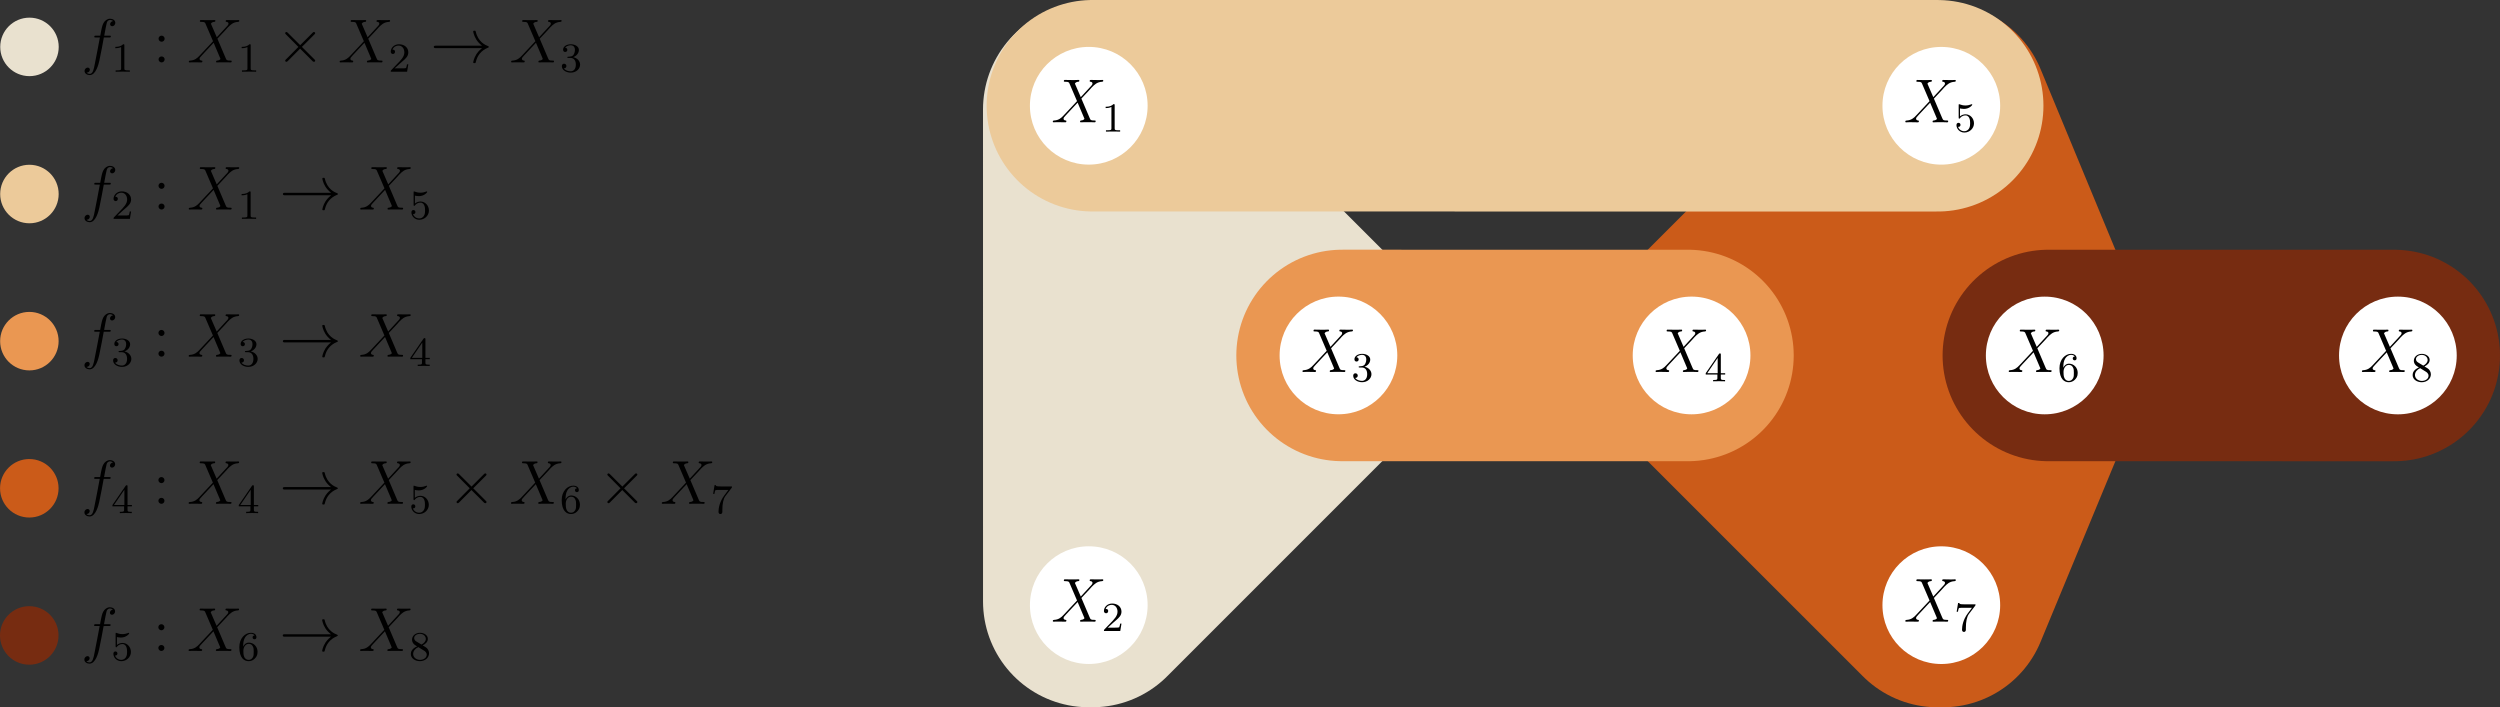 <?xml version="1.0" encoding="UTF-8" standalone="no"?>
<svg
   width="385.35pt"
   height="109.021pt"
   viewBox="0 0 385.35 109.021"
   version="1.1"
   id="svg3812"
   sodipodi:docname="hypergraph.svg"
   inkscape:version="1.2.1 (9c6d41e410, 2022-07-14)"
   xmlns:inkscape="http://www.inkscape.org/namespaces/inkscape"
   xmlns:sodipodi="http://sodipodi.sourceforge.net/DTD/sodipodi-0.dtd"
   xmlns:xlink="http://www.w3.org/1999/xlink"
   xmlns="http://www.w3.org/2000/svg"
   xmlns:svg="http://www.w3.org/2000/svg">
  <rect x="0" y="0" width="385.35" height="109.021" fill="#333333" stroke="none"/>
  <sodipodi:namedview
     id="namedview3814"
     pagecolor="#ffffff"
     bordercolor="#666666"
     borderopacity="1.0"
     inkscape:showpageshadow="2"
     inkscape:pageopacity="0.0"
     inkscape:pagecheckerboard="0"
     inkscape:deskcolor="#d1d1d1"
     inkscape:document-units="pt"
     showgrid="false"
     inkscape:zoom="2.7507525"
     inkscape:cx="275.37919"
     inkscape:cy="113.05997"
     inkscape:window-width="3840"
     inkscape:window-height="2126"
     inkscape:window-x="2292"
     inkscape:window-y="-12"
     inkscape:window-maximized="1"
     inkscape:current-layer="svg3812" />
  <defs
     id="defs2020">
    <g
       id="g2018">
      <g
         id="glyph-0-0" />
      <g
         id="glyph-0-1">
        <path
           d="m 4.547,-3.875 -0.906,-2.094 c 0.125,-0.234 0.406,-0.281 0.531,-0.281 0.062,0 0.156,-0.016 0.156,-0.172 0,-0.109 -0.078,-0.109 -0.141,-0.109 -0.156,0 -0.359,0.016 -0.516,0.016 H 3.125 c -0.594,0 -1.016,-0.016 -1.016,-0.016 -0.078,0 -0.172,0 -0.172,0.188 0,0.094 0.078,0.094 0.203,0.094 0.562,0 0.594,0.094 0.688,0.328 l 1.141,2.656 -2.078,2.219 c -0.344,0.375 -0.75,0.734 -1.453,0.766 -0.125,0.016 -0.203,0.016 -0.203,0.188 C 0.234,-0.062 0.25,0 0.359,0 0.484,0 0.625,-0.016 0.766,-0.016 H 1.219 C 1.516,-0.016 1.859,0 2.156,0 c 0.062,0 0.172,0 0.172,-0.172 0,-0.094 -0.062,-0.109 -0.125,-0.109 -0.188,-0.016 -0.312,-0.125 -0.312,-0.266 0,-0.172 0.125,-0.281 0.391,-0.578 L 3.141,-2.047 C 3.344,-2.266 3.859,-2.828 4.062,-3.031 l 1,2.359 c 0.016,0.016 0.047,0.109 0.047,0.125 0,0.078 -0.203,0.25 -0.516,0.266 -0.047,0 -0.156,0.016 -0.156,0.188 C 4.438,0 4.531,0 4.578,0 4.75,0 4.938,-0.016 5.094,-0.016 h 1.062 C 6.328,-0.016 6.5,0 6.672,0 c 0.062,0 0.172,0 0.172,-0.188 0,-0.094 -0.109,-0.094 -0.188,-0.094 -0.578,0 -0.594,-0.047 -0.75,-0.406 L 4.641,-3.656 5.859,-4.953 C 5.953,-5.047 6.172,-5.281 6.25,-5.391 6.672,-5.812 7.047,-6.203 7.828,-6.25 c 0.094,-0.016 0.188,-0.016 0.188,-0.172 0,-0.109 -0.094,-0.109 -0.125,-0.109 -0.141,0 -0.281,0.016 -0.406,0.016 H 7.031 c -0.297,0 -0.641,-0.016 -0.938,-0.016 -0.062,0 -0.172,0 -0.172,0.172 0,0.094 0.062,0.109 0.125,0.109 0.156,0.016 0.312,0.094 0.312,0.281 L 6.344,-5.953 c 0,0.062 -0.016,0.156 -0.125,0.266 z m 0,0"
           id="path1733" />
      </g>
      <g
         id="glyph-0-2">
        <path
           d="m 4.266,-3.844 c 0.188,0 0.266,0 0.266,-0.188 0,-0.094 -0.078,-0.094 -0.25,-0.094 H 3.516 c 0.172,-0.984 0.312,-1.656 0.391,-1.969 0.047,-0.234 0.25,-0.453 0.5,-0.453 0.203,0 0.406,0.094 0.5,0.172 -0.375,0.047 -0.484,0.328 -0.484,0.484 0,0.188 0.141,0.312 0.328,0.312 0.188,0 0.469,-0.172 0.469,-0.531 0,-0.406 -0.406,-0.625 -0.812,-0.625 -0.422,0 -0.828,0.312 -1.016,0.688 C 3.219,-5.719 3.125,-5.375 2.906,-4.125 H 2.266 c -0.188,0 -0.281,0 -0.281,0.172 0,0.109 0.062,0.109 0.25,0.109 H 2.844 C 2.672,-2.953 2.281,-0.797 2.062,0.234 1.906,1.062 1.766,1.766 1.281,1.766 c -0.031,0 -0.312,0 -0.484,-0.188 0.5,-0.031 0.5,-0.453 0.5,-0.469 0,-0.188 -0.156,-0.312 -0.328,-0.312 -0.188,0 -0.484,0.172 -0.484,0.531 0,0.406 0.422,0.625 0.797,0.625 0.969,0 1.375,-1.75 1.484,-2.234 0.172,-0.734 0.641,-3.281 0.688,-3.562 z m 0,0"
           id="path1736" />
      </g>
      <g
         id="glyph-1-0" />
      <g
         id="glyph-1-1">
        <path
           d="m 2,-4.062 c 0,-0.172 -0.016,-0.172 -0.188,-0.172 -0.25,0.25 -0.594,0.406 -1.203,0.406 V -3.625 c 0.172,0 0.516,0 0.891,-0.172 v 3.281 c 0,0.234 -0.016,0.312 -0.625,0.312 H 0.656 V 0 c 0.25,-0.016 0.797,-0.016 1.094,-0.016 0.281,0 0.844,0 1.094,0.016 V -0.203 H 2.625 C 2.016,-0.203 2,-0.281 2,-0.516 Z m 0,0"
           id="path1740" />
      </g>
      <g
         id="glyph-1-2">
        <path
           d="m 1.797,-1.297 c 0.109,-0.094 0.375,-0.312 0.469,-0.406 0.406,-0.359 0.781,-0.703 0.781,-1.281 0,-0.766 -0.641,-1.25 -1.438,-1.25 -0.766,0 -1.266,0.578 -1.266,1.141 0,0.312 0.25,0.359 0.328,0.359 C 0.812,-2.734 1,-2.828 1,-3.078 1,-3.406 0.688,-3.406 0.609,-3.406 c 0.188,-0.469 0.609,-0.625 0.922,-0.625 0.594,0 0.906,0.5 0.906,1.047 0,0.656 -0.469,1.141 -1.219,1.906 L 0.422,-0.25 C 0.344,-0.172 0.344,-0.156 0.344,0 h 2.516 l 0.188,-1.141 H 2.844 c -0.016,0.125 -0.078,0.453 -0.141,0.562 -0.047,0.062 -0.531,0.062 -0.625,0.062 H 0.938 Z m 0,0"
           id="path1743" />
      </g>
      <g
         id="glyph-1-3">
        <path
           d="m 1.609,-2.125 c 0.5,0 0.828,0.359 0.828,1.031 0,0.797 -0.453,1.031 -0.797,1.031 -0.344,0 -0.828,-0.125 -1.047,-0.453 0.234,0 0.391,-0.156 0.391,-0.359 0,-0.203 -0.156,-0.359 -0.359,-0.359 -0.172,0 -0.344,0.109 -0.344,0.375 0,0.594 0.656,1 1.375,1 0.844,0 1.438,-0.594 1.438,-1.234 0,-0.531 -0.422,-1.016 -1.062,-1.156 0.5,-0.172 0.875,-0.609 0.875,-1.109 0,-0.516 -0.578,-0.875 -1.234,-0.875 -0.688,0 -1.203,0.359 -1.203,0.844 0,0.234 0.156,0.344 0.328,0.344 C 1,-3.047 1.125,-3.188 1.125,-3.375 c 0,-0.234 -0.203,-0.328 -0.344,-0.328 0.266,-0.344 0.75,-0.375 0.875,-0.375 0.156,0 0.641,0.062 0.641,0.719 0,0.438 -0.188,0.703 -0.266,0.812 -0.188,0.188 -0.344,0.203 -0.734,0.234 -0.125,0 -0.172,0.016 -0.172,0.094 0,0.094 0.062,0.094 0.172,0.094 z m 0,0"
           id="path1746" />
      </g>
      <g
         id="glyph-1-4">
        <path
           d="m 2.516,-4.125 c 0,-0.125 0,-0.172 -0.141,-0.172 -0.078,0 -0.094,0 -0.156,0.094 L 0.188,-1.25 v 0.203 h 1.797 v 0.531 c 0,0.234 -0.016,0.312 -0.5,0.312 H 1.328 V 0 C 1.875,-0.016 1.891,-0.016 2.25,-0.016 c 0.359,0 0.375,0 0.922,0.016 v -0.203 h -0.156 c -0.484,0 -0.5,-0.078 -0.5,-0.312 v -0.531 H 3.188 V -1.25 H 2.516 Z M 2.031,-3.609 V -1.25 H 0.422 Z m 0,0"
           id="path1749" />
      </g>
      <g
         id="glyph-1-5">
        <path
           d="M 0.891,-3.578 C 0.969,-3.562 1.234,-3.5 1.5,-3.5 c 0.797,0 1.281,-0.547 1.281,-0.656 0,-0.062 -0.047,-0.078 -0.078,-0.078 -0.016,0 -0.031,0 -0.078,0.031 -0.25,0.094 -0.547,0.172 -0.891,0.172 -0.375,0 -0.688,-0.094 -0.891,-0.172 -0.062,-0.031 -0.078,-0.031 -0.078,-0.031 -0.078,0 -0.078,0.062 -0.078,0.188 V -2.188 c 0,0.109 0,0.188 0.094,0.188 0.047,0 0.078,-0.016 0.109,-0.078 C 0.969,-2.172 1.203,-2.5 1.75,-2.5 c 0.359,0 0.531,0.297 0.578,0.422 0.109,0.234 0.125,0.516 0.125,0.766 0,0.234 0,0.578 -0.188,0.859 -0.125,0.203 -0.375,0.391 -0.703,0.391 -0.422,0 -0.828,-0.25 -0.969,-0.672 0.016,0 0.047,0 0.062,0 0.172,0 0.312,-0.109 0.312,-0.312 0,-0.234 -0.188,-0.312 -0.312,-0.312 -0.109,0 -0.312,0.062 -0.312,0.344 0,0.562 0.484,1.156 1.219,1.156 0.797,0 1.484,-0.625 1.484,-1.422 0,-0.734 -0.547,-1.391 -1.297,-1.391 -0.312,0 -0.609,0.109 -0.859,0.312 z m 0,0"
           id="path1752" />
      </g>
      <g
         id="glyph-1-6">
        <path
           d="m 0.875,-2.109 c 0,-0.531 0.047,-1 0.281,-1.391 0.188,-0.312 0.516,-0.578 0.922,-0.578 0.125,0 0.422,0.031 0.562,0.25 -0.281,0.016 -0.312,0.219 -0.312,0.297 0,0.188 0.141,0.297 0.297,0.297 0.109,0 0.297,-0.062 0.297,-0.312 0,-0.375 -0.281,-0.688 -0.859,-0.688 -0.891,0 -1.781,0.844 -1.781,2.219 0,1.719 0.797,2.156 1.422,2.156 0.312,0 0.641,-0.094 0.922,-0.359 0.25,-0.25 0.469,-0.516 0.469,-1.078 0,-0.828 -0.625,-1.422 -1.328,-1.422 -0.469,0 -0.734,0.297 -0.891,0.609 z M 1.703,-0.062 C 1.359,-0.062 1.156,-0.297 1.062,-0.469 0.906,-0.766 0.906,-1.188 0.906,-1.438 c 0,-0.625 0.344,-1.094 0.828,-1.094 0.312,0 0.516,0.156 0.625,0.391 C 2.5,-1.906 2.5,-1.625 2.5,-1.297 2.5,-0.969 2.5,-0.688 2.375,-0.469 2.203,-0.172 1.984,-0.062 1.703,-0.062 Z m 0,0"
           id="path1755" />
      </g>
      <g
         id="glyph-1-7">
        <path
           d="m 3.219,-3.875 c 0.062,-0.078 0.062,-0.094 0.062,-0.234 h -1.625 c -0.156,0 -0.344,0 -0.516,-0.016 C 0.812,-4.156 0.812,-4.203 0.797,-4.312 H 0.594 L 0.375,-2.969 H 0.578 C 0.594,-3.062 0.656,-3.5 0.75,-3.547 c 0.062,-0.031 0.547,-0.031 0.641,-0.031 h 1.344 l -0.656,0.875 c -0.719,0.969 -0.875,1.969 -0.875,2.484 0,0.062 0,0.359 0.297,0.359 0.297,0 0.297,-0.297 0.297,-0.375 V -0.531 c 0,-0.922 0.156,-1.672 0.469,-2.094 z m 0,0"
           id="path1758" />
      </g>
      <g
         id="glyph-1-8">
        <path
           d="m 2.109,-2.297 c 0.359,-0.172 0.797,-0.5 0.797,-1 0,-0.594 -0.625,-0.938 -1.203,-0.938 -0.688,0 -1.234,0.453 -1.234,1.062 0,0.234 0.078,0.453 0.25,0.641 0.109,0.125 0.125,0.141 0.531,0.391 -0.797,0.344 -0.969,0.812 -0.969,1.172 0,0.703 0.703,1.109 1.406,1.109 0.781,0 1.406,-0.531 1.406,-1.219 0,-0.391 -0.219,-0.656 -0.312,-0.766 C 2.672,-1.953 2.672,-1.953 2.109,-2.297 Z M 1.125,-2.906 C 0.938,-3.016 0.797,-3.188 0.797,-3.422 c 0,-0.391 0.438,-0.656 0.891,-0.656 0.5,0 0.906,0.344 0.906,0.781 0,0.375 -0.297,0.688 -0.672,0.875 z m 0.312,0.875 c 0.031,0.016 0.75,0.469 0.859,0.531 0.109,0.062 0.438,0.266 0.438,0.641 0,0.5 -0.516,0.797 -1.031,0.797 -0.578,0 -1.062,-0.391 -1.062,-0.906 0,-0.484 0.359,-0.859 0.797,-1.062 z m 0,0"
           id="path1761" />
      </g>
      <g
         id="glyph-2-0" />
      <g
         id="glyph-2-1">
        <path
           d="m 1.766,-3.656 c 0,-0.266 -0.219,-0.469 -0.469,-0.469 -0.281,0 -0.469,0.219 -0.469,0.469 0,0.281 0.25,0.469 0.469,0.469 0.25,0 0.469,-0.203 0.469,-0.469 z m 0,3.188 c 0,-0.266 -0.219,-0.453 -0.469,-0.453 -0.281,0 -0.469,0.219 -0.469,0.453 0,0.281 0.25,0.469 0.469,0.469 0.25,0 0.469,-0.203 0.469,-0.469 z m 0,0"
           id="path1765" />
      </g>
      <g
         id="glyph-3-0" />
      <g
         id="glyph-3-1">
        <path
           d="M 3.719,-2.656 1.812,-4.562 c -0.125,-0.109 -0.141,-0.125 -0.219,-0.125 -0.094,0 -0.188,0.078 -0.188,0.188 0,0.062 0.016,0.078 0.125,0.188 L 3.438,-2.391 1.531,-0.469 c -0.109,0.109 -0.125,0.125 -0.125,0.188 0,0.109 0.094,0.188 0.188,0.188 0.078,0 0.094,-0.016 0.219,-0.125 L 3.703,-2.125 5.688,-0.141 c 0.016,0 0.094,0.047 0.141,0.047 0.125,0 0.203,-0.078 0.203,-0.188 0,-0.016 0,-0.047 -0.031,-0.094 C 5.984,-0.406 4.469,-1.906 3.984,-2.391 l 1.75,-1.75 c 0.047,-0.062 0.188,-0.188 0.234,-0.234 0.016,-0.031 0.062,-0.062 0.062,-0.125 0,-0.109 -0.078,-0.188 -0.203,-0.188 -0.078,0 -0.109,0.031 -0.219,0.141 z m 0,0"
           id="path1769" />
      </g>
      <g
         id="glyph-3-2">
        <path
           d="m 7.969,-2.203 c -0.516,0.406 -0.781,0.797 -0.859,0.922 -0.422,0.656 -0.5,1.266 -0.5,1.266 0,0.125 0.109,0.125 0.188,0.125 0.172,0 0.172,-0.016 0.219,-0.203 0.219,-0.922 0.781,-1.734 1.859,-2.172 0.109,-0.031 0.141,-0.062 0.141,-0.125 0,-0.062 -0.062,-0.094 -0.078,-0.109 C 8.516,-2.656 7.359,-3.141 7,-4.75 6.969,-4.859 6.969,-4.891 6.797,-4.891 c -0.078,0 -0.188,0 -0.188,0.125 0,0.016 0.078,0.609 0.484,1.25 0.188,0.297 0.469,0.625 0.875,0.938 H 0.875 c -0.172,0 -0.344,0 -0.344,0.188 0,0.188 0.172,0.188 0.344,0.188 z m 0,0"
           id="path1772" />
      </g>
      <g
         id="glyph-4-0">
        <path
           d="m 0.594,-7.203 2.031,3.031 -2.031,3.031 z m 0.359,6.609 2.031,-3.047 2.031,3.047 z M 3.344,-4.172 5.375,-7.203 v 6.062 z m -0.359,-0.531 -2.031,-3.031 h 4.062 z M 0,0 H 5.969 V -8.344 H 0 Z m 0,0"
           id="path1775" />
      </g>
      <g
         id="glyph-4-1">
        <path
           d="m 3.375,-3.859 c 1.031,0 1.062,0.281 1.094,0.812 0.078,0.078 0.328,0.078 0.391,0 0,-0.297 -0.016,-0.641 -0.016,-1.047 0,-0.406 0.016,-0.719 0.016,-1.031 -0.062,-0.078 -0.312,-0.078 -0.391,0 C 4.438,-4.469 4.406,-4.312 3.375,-4.312 H 2.266 v -2.156 c 0,-0.641 0.156,-0.766 0.672,-0.766 h 0.547 c 1.266,0 1.562,0.484 1.828,1.312 0.141,0 0.266,-0.031 0.359,-0.062 C 5.625,-6.484 5.438,-7.625 5.422,-7.719 5.422,-7.75 5.406,-7.75 5.359,-7.75 5.156,-7.719 5.109,-7.703 4.812,-7.703 H 1.75 c -0.375,0 -1.062,-0.016 -1.531,-0.031 -0.078,0.078 -0.078,0.328 0,0.391 C 1.047,-7.297 1.25,-7.25 1.25,-6.25 v 4.797 c 0,0.984 -0.203,1.047 -1.031,1.078 -0.078,0.078 -0.078,0.328 0,0.406 C 0.641,0.016 1.234,0 1.766,0 2.312,0 2.891,0.016 3.312,0.031 3.375,-0.047 3.375,-0.297 3.312,-0.375 2.469,-0.406 2.266,-0.469 2.266,-1.453 v -2.406 z m 0,0"
           id="path1778" />
      </g>
      <g
         id="glyph-4-2">
        <path
           d="m 1.078,-7.156 c 0,0.312 0.281,0.625 0.578,0.625 0.328,0 0.609,-0.328 0.609,-0.578 0,-0.297 -0.25,-0.625 -0.562,-0.625 -0.297,0 -0.625,0.281 -0.625,0.578 z M 2.156,-1.453 V -3.844 c 0,-0.594 0.062,-1.359 0.062,-1.359 0,-0.047 -0.062,-0.078 -0.156,-0.078 -0.344,0.125 -0.812,0.234 -1.641,0.344 -0.031,0.078 0,0.266 0.016,0.328 0.656,0.062 0.781,0.141 0.781,0.812 v 2.344 c 0,0.984 -0.125,1.016 -0.859,1.078 -0.078,0.078 -0.078,0.328 0,0.406 C 0.75,0.016 1.219,0 1.703,0 2.172,0 2.625,0.016 3.031,0.031 c 0.062,-0.078 0.062,-0.328 0,-0.406 -0.734,-0.047 -0.875,-0.094 -0.875,-1.078 z m 0,0"
           id="path1781" />
      </g>
      <g
         id="glyph-4-3">
        <path
           d="M 3.812,-3.328 C 3.812,-2.219 3.25,-2 2.812,-2 1.812,-2 1.703,-2.844 1.703,-3.609 1.703,-4.453 2,-4.875 2.656,-4.875 c 0.75,0 1.156,0.547 1.156,1.547 z M 1.578,0.125 c 0.125,0.031 0.328,0.047 0.484,0.047 0.359,0 0.703,-0.031 0.859,-0.031 0.609,0 1.109,0.016 1.453,0.203 0.469,0.266 0.609,0.438 0.609,0.75 0,0.859 -1.266,1.312 -2.344,1.312 -0.422,0 -1.438,-0.344 -1.438,-1.156 0,-0.406 0.031,-0.719 0.375,-1.125 z M 5.312,-4.625 c 0.219,0 0.438,-0.219 0.438,-0.453 0,-0.25 -0.234,-0.438 -0.547,-0.438 C 4.891,-5.516 4.312,-5.312 4,-4.906 3.859,-5.016 3.469,-5.25 2.766,-5.25 c -1.062,0 -2.047,0.719 -2.047,1.812 0,0.656 0.281,1.016 0.625,1.344 C 1,-1.812 0.812,-1.297 0.812,-0.891 c 0,0.438 0.234,0.766 0.547,0.922 C 0.719,0.422 0.375,0.969 0.375,1.484 c 0,1.031 0.984,1.359 1.906,1.359 1.609,0 3.359,-0.781 3.359,-2.062 0,-0.391 -0.172,-0.688 -0.531,-0.969 C 4.656,-0.578 3.812,-0.578 3.375,-0.578 3.156,-0.578 2.859,-0.562 2.562,-0.531 2.391,-0.516 2.266,-0.5 2.219,-0.5 c -0.359,0 -0.766,-0.172 -0.766,-0.688 0,-0.234 0.062,-0.484 0.203,-0.688 0.297,0.172 0.625,0.25 1.094,0.25 1.047,0 2.016,-0.656 2.016,-1.828 0,-0.562 -0.156,-0.891 -0.516,-1.25 0.094,-0.109 0.328,-0.281 0.484,-0.281 0.078,0 0.172,0.031 0.234,0.141 C 5.016,-4.75 5.172,-4.625 5.312,-4.625 Z m 0,0"
           id="path1784" />
      </g>
      <g
         id="glyph-4-4">
        <path
           d="m 2.594,0.125 c 0.469,0 1.031,-0.25 1.609,-0.719 0.062,-0.047 0.172,-0.078 0.188,0.016 0.031,0.297 0.125,0.703 0.125,0.703 0.094,0.031 0.156,0.016 0.234,0 0.266,-0.219 0.672,-0.406 1.406,-0.484 0.078,-0.078 0.078,-0.25 0,-0.328 -0.766,-0.047 -0.875,-0.281 -0.875,-0.859 V -3.844 c 0,-0.359 0.047,-1.234 0.047,-1.234 0,-0.031 -0.031,-0.078 -0.094,-0.078 C 5.172,-5.141 5,-5.125 4.812,-5.125 4.438,-5.125 4,-5.141 3.594,-5.156 c -0.062,0.078 -0.062,0.328 0,0.406 0.594,0.031 0.75,0.172 0.75,0.953 v 2.312 C 4.344,-1.25 4.312,-1.156 4.141,-1.016 3.703,-0.641 3.25,-0.438 2.953,-0.438 2.594,-0.438 2,-0.609 2,-1.672 V -3.844 c 0,-0.359 0.047,-1.234 0.047,-1.234 0,-0.031 -0.031,-0.078 -0.094,-0.078 -0.062,0.016 -0.25,0.031 -0.422,0.031 -0.391,0 -0.812,-0.016 -1.219,-0.031 -0.078,0.078 -0.078,0.328 0,0.406 0.578,0.047 0.734,0.172 0.734,0.953 V -1.5 c 0,0.812 0.359,1.625 1.547,1.625 z m 0,0"
           id="path1787" />
      </g>
      <g
         id="glyph-4-5">
        <path
           d="M 2.109,-4.281 C 2.078,-4.75 2.062,-5.062 2.016,-5.188 1.984,-5.25 1.953,-5.281 1.859,-5.281 c -0.328,0.125 -0.641,0.234 -1.469,0.344 -0.016,0.078 0,0.266 0.031,0.328 0.641,0.062 0.766,0.125 0.766,0.812 v 2.344 c 0,0.984 -0.141,1.031 -0.875,1.078 -0.078,0.078 -0.078,0.328 0,0.406 C 0.734,0.016 1.188,0 1.672,0 2.156,0 2.703,0.016 3.125,0.031 3.188,-0.047 3.188,-0.297 3.125,-0.375 2.281,-0.438 2.141,-0.469 2.141,-1.453 V -3.125 c 0,-0.312 0.141,-0.578 0.281,-0.797 C 2.562,-4.109 2.828,-4.5 2.969,-4.5 c 0.109,0 0.219,0.016 0.312,0.156 0.094,0.109 0.234,0.266 0.438,0.266 0.281,0 0.562,-0.297 0.562,-0.594 C 4.281,-4.906 4.062,-5.25 3.562,-5.25 c -0.562,0 -1.047,0.531 -1.328,1 -0.078,0.125 -0.125,0.031 -0.125,-0.031 z m 0,0"
           id="path1790" />
      </g>
      <g
         id="glyph-4-6">
        <path
           d="m 1.484,-3.375 c 0.219,-1.344 1.062,-1.453 1.344,-1.453 0.453,0 1,0.25 1,1.25 0,0.109 -0.047,0.172 -0.188,0.172 z m 3.125,2.266 C 4.172,-0.656 3.828,-0.469 3.125,-0.469 c -0.422,0 -0.922,-0.25 -1.297,-0.859 -0.234,-0.391 -0.375,-0.938 -0.375,-1.641 L 4.625,-2.938 c 0.141,0 0.234,-0.078 0.234,-0.203 0,-1 -0.359,-2.078 -2.031,-2.078 -1.031,0 -2.391,0.984 -2.391,2.797 C 0.438,-1.75 0.609,-1.094 1,-0.641 1.406,-0.172 1.969,0.125 2.828,0.125 c 0.906,0 1.562,-0.422 2.031,-1.047 -0.031,-0.125 -0.109,-0.172 -0.25,-0.188 z m 0,0"
           id="path1793" />
      </g>
      <g
         id="glyph-4-7">
        <path
           d="m 0.734,-5.594 c 0,0.25 0.219,0.469 0.469,0.469 0.203,0 0.562,-0.219 0.562,-0.484 0,-0.094 -0.016,-0.156 -0.047,-0.25 C 1.703,-5.938 1.625,-6.047 1.625,-6.141 1.625,-6.438 1.938,-6.875 2.812,-6.875 c 0.422,0 1.031,0.297 1.031,1.453 0,0.766 -0.266,1.375 -0.969,2.094 l -0.891,0.875 C 0.812,-1.25 0.625,-0.688 0.625,0.031 0.625,0.031 1.234,0 1.609,0 h 2.094 c 0.391,0 0.938,0.031 0.938,0.031 0.156,-0.641 0.266,-1.531 0.281,-1.891 -0.062,-0.062 -0.219,-0.094 -0.344,-0.062 -0.203,0.844 -0.406,1.141 -0.844,1.141 h -2.125 c 0,-0.562 0.828,-1.375 0.891,-1.438 L 3.703,-3.375 c 0.688,-0.672 1.203,-1.188 1.203,-2.094 0,-1.297 -1.062,-1.828 -2.031,-1.828 -1.328,0 -2.141,0.984 -2.141,1.703 z m 0,0"
           id="path1796" />
      </g>
      <g
         id="glyph-4-8">
        <path
           d="m 0.844,-4.25 c 0,0.359 0.281,0.641 0.625,0.641 0.344,0 0.641,-0.281 0.641,-0.641 0,-0.344 -0.297,-0.625 -0.641,-0.625 -0.344,0 -0.625,0.281 -0.625,0.625 z m 0,3.391 c 0,0.344 0.281,0.625 0.625,0.625 0.344,0 0.641,-0.281 0.641,-0.625 C 2.109,-1.203 1.812,-1.5 1.469,-1.5 c -0.344,0 -0.625,0.297 -0.625,0.641 z m 0,0"
           id="path1799" />
      </g>
      <g
         id="glyph-4-9">
        <path
           d="M 4.188,-1.453 V -6.031 C 4.188,-6.797 4.297,-7.25 4.734,-7.25 H 5 c 0.891,0 1.453,0.312 1.656,1.234 0.141,0 0.297,-0.016 0.406,-0.062 C 6.984,-6.625 6.922,-7.234 6.906,-7.766 6.906,-7.781 6.891,-7.812 6.875,-7.812 6.469,-7.766 5.141,-7.703 4.203,-7.703 H 3.172 C 2.25,-7.703 0.844,-7.766 0.375,-7.812 c -0.016,0 -0.047,0.031 -0.047,0.047 -0.047,0.531 -0.156,1.156 -0.297,1.734 0.125,0.047 0.266,0.062 0.406,0.062 C 0.688,-6.938 1.234,-7.25 2.016,-7.25 h 0.594 c 0.438,0 0.562,0.453 0.562,1.188 v 4.609 c 0,0.984 -0.203,1.047 -1.156,1.078 -0.078,0.078 -0.078,0.328 0,0.406 C 2.594,0.016 3.203,0 3.688,0 4.141,0 4.75,0.016 5.344,0.031 5.422,-0.047 5.422,-0.297 5.344,-0.375 4.391,-0.406 4.188,-0.469 4.188,-1.453 Z m 0,0"
           id="path1802" />
      </g>
      <g
         id="glyph-4-10">
        <path
           d="m 2,-3.422 c 0,-0.25 0.109,-0.391 0.203,-0.5 0.453,-0.438 1.062,-0.703 1.531,-0.703 0.234,0 0.484,0.156 0.625,0.422 0.125,0.25 0.141,0.562 0.141,0.922 v 1.828 c 0,0.969 -0.109,1.016 -0.734,1.078 -0.062,0.078 -0.062,0.328 0,0.406 C 4.094,0.016 4.5,0 4.984,0 5.469,0 5.859,0.016 6.25,0.031 6.312,-0.047 6.312,-0.297 6.25,-0.375 5.578,-0.438 5.453,-0.484 5.453,-1.453 v -1.781 c 0,-0.656 -0.047,-1.25 -0.328,-1.609 C 4.922,-5.109 4.547,-5.25 4.141,-5.25 c -0.594,0 -1.312,0.156 -2.031,0.969 -0.047,0.047 -0.125,0.172 -0.125,0 L 2,-6.969 c 0,-0.781 0.047,-1.25 0.047,-1.25 0,-0.094 -0.047,-0.125 -0.156,-0.125 -0.297,0.125 -1.203,0.281 -1.672,0.328 -0.031,0.094 0,0.281 0.062,0.359 0.625,0.031 0.766,-0.031 0.766,0.969 v 5.234 c 0,0.984 -0.141,1.031 -0.828,1.078 -0.078,0.078 -0.078,0.328 0,0.406 C 0.609,0.016 1.047,0 1.531,0 1.984,0 2.375,0.016 2.719,0.031 c 0.062,-0.078 0.062,-0.328 0,-0.406 C 2.109,-0.422 2,-0.469 2,-1.453 Z m 0,0"
           id="path1805" />
      </g>
      <g
         id="glyph-4-11">
        <path
           d="M 0.578,-1.656 C 0.625,-1.062 0.656,-0.5 0.656,0 c 0.125,-0.031 0.234,-0.031 0.297,-0.031 0.094,0 0.156,0 0.234,0.016 C 1.516,0.078 1.844,0.125 2.281,0.125 c 0.672,0 1.906,-0.328 1.906,-1.516 0,-0.812 -0.594,-1.281 -1.406,-1.578 -0.719,-0.281 -1.188,-0.469 -1.188,-1.125 0,-0.484 0.422,-0.766 0.828,-0.766 0.266,0 0.953,0.109 1.109,1.125 C 3.609,-3.672 3.844,-3.688 3.922,-3.75 3.953,-4.188 3.984,-4.625 4,-5.016 3.625,-5.078 3.047,-5.25 2.422,-5.25 c -0.875,0 -1.688,0.578 -1.688,1.344 0,0.875 0.406,1.234 1.328,1.625 0.984,0.406 1.219,0.656 1.219,1.172 0,0.578 -0.578,0.828 -1.016,0.828 -0.469,0 -0.734,-0.156 -0.859,-0.281 -0.266,-0.281 -0.391,-0.797 -0.469,-1.094 -0.062,-0.078 -0.297,-0.062 -0.359,0 z m 0,0"
           id="path1808" />
      </g>
      <g
         id="glyph-4-12">
        <path
           d="m 3.5,-2.781 v 1.578 c 0,0.156 -0.062,0.234 -0.172,0.312 C 3.031,-0.641 2.625,-0.375 2.281,-0.375 c -0.594,0 -0.859,-0.469 -0.859,-0.844 0,-0.531 0.25,-1.094 1.141,-1.312 z m 0,2.203 C 3.578,-0.203 3.703,0.125 4.297,0.125 4.75,0.125 5.188,-0.078 5.438,-0.328 c -0.016,-0.141 -0.078,-0.25 -0.203,-0.312 -0.078,0.062 -0.281,0.188 -0.438,0.188 -0.344,0 -0.359,-0.469 -0.359,-1.016 V -3.234 C 4.438,-4.922 3.5,-5.25 2.625,-5.25 c -0.969,0 -1.969,0.641 -1.969,1.328 0,0.281 0.141,0.438 0.422,0.438 0.344,0 0.562,-0.25 0.562,-0.406 0,-0.094 -0.016,-0.172 -0.031,-0.219 -0.016,-0.031 -0.031,-0.109 -0.031,-0.234 0,-0.375 0.5,-0.516 0.953,-0.516 0.406,0 0.969,0.203 0.969,1.562 0,0.078 -0.031,0.125 -0.062,0.141 l -1.031,0.25 C 1.25,-2.625 0.438,-1.984 0.438,-1.172 c 0,0.984 0.656,1.297 1.5,1.297 0.422,0 0.781,-0.094 1.297,-0.5 l 0.25,-0.203 z m 0,0"
           id="path1811" />
      </g>
      <g
         id="glyph-4-13">
        <path
           d="m 2.094,-3.953 c 0.312,-0.391 0.859,-0.75 1.203,-0.75 0.766,0 1.422,0.859 1.422,2.219 0,0.984 -0.344,2.203 -1.688,2.203 -0.203,0 -0.625,-0.062 -0.844,-0.25 C 1.953,-0.75 1.906,-0.828 1.906,-1.25 v -2.188 c 0,-0.25 0.047,-0.359 0.188,-0.516 z M 1.859,-4.406 C 1.859,-4.75 1.828,-5.062 1.766,-5.188 1.75,-5.25 1.719,-5.281 1.625,-5.281 c -0.328,0.125 -0.641,0.234 -1.469,0.344 -0.031,0.078 0,0.266 0.016,0.328 0.656,0.062 0.781,0.125 0.781,0.812 V 1.312 c 0,1 -0.125,1.047 -0.859,1.094 -0.062,0.062 -0.062,0.312 0,0.391 0.422,-0.016 0.859,-0.031 1.344,-0.031 0.469,0 1.047,0.016 1.438,0.031 C 2.953,2.719 2.953,2.469 2.875,2.406 2.031,2.359 1.906,2.312 1.906,1.312 V 0.031 C 1.906,-0.125 1.953,-0.125 2.062,-0.062 2.359,0.047 2.719,0.125 3.109,0.125 3.781,0.125 4.375,-0.078 4.859,-0.547 5.422,-1.094 5.75,-1.844 5.75,-2.812 5.75,-4.078 4.859,-5.25 3.641,-5.25 3.078,-5.25 2.469,-4.875 2,-4.344 c -0.078,0.062 -0.125,0.062 -0.141,-0.062 z m 0,0"
           id="path1814" />
      </g>
      <g
         id="glyph-4-14">
        <path
           d="M 4.75,-1.094 C 4.703,-1.188 4.609,-1.25 4.5,-1.25 c -0.406,0.516 -0.922,0.781 -1.422,0.781 -0.875,0 -1.609,-0.875 -1.609,-2.281 0,-1.312 0.578,-2.109 1.359,-2.109 0.703,0 0.812,0.422 0.859,0.844 0.031,0.328 0.203,0.438 0.453,0.438 0.25,0 0.578,-0.156 0.578,-0.531 0,-0.656 -0.672,-1.141 -1.828,-1.141 -1.188,0 -2.453,1.062 -2.453,2.766 0,1.547 0.859,2.609 2.375,2.609 0.719,0 1.344,-0.234 1.938,-1.219 z m 0,0"
           id="path1817" />
      </g>
      <g
         id="glyph-4-15">
        <path
           d="M 1.141,-1.453 C 1.141,-0.469 1,-0.406 0.281,-0.375 c -0.078,0.078 -0.078,0.328 0,0.406 C 0.688,0.016 1.141,0 1.609,0 2.094,0 2.547,0.016 2.938,0.031 3.016,-0.047 3.016,-0.297 2.938,-0.375 2.219,-0.406 2.078,-0.469 2.078,-1.453 V -6.969 c 0,-0.781 0.047,-1.25 0.047,-1.25 0,-0.094 -0.047,-0.125 -0.156,-0.125 -0.297,0.125 -1.188,0.281 -1.672,0.328 -0.016,0.094 0,0.281 0.078,0.359 0.688,0.047 0.766,0.078 0.766,0.969 z m 0,0"
           id="path1820" />
      </g>
      <g
         id="glyph-4-16">
        <path
           d="M 2.203,-4.281 C 2.125,-4.203 2.062,-4.172 2.062,-4.281 2.047,-4.609 2.016,-5.062 1.953,-5.188 1.938,-5.25 1.906,-5.281 1.812,-5.281 c -0.328,0.125 -0.641,0.234 -1.469,0.344 -0.016,0.078 0,0.266 0.031,0.328 0.641,0.062 0.766,0.125 0.766,0.812 v 2.344 c 0,0.969 -0.109,1.016 -0.828,1.078 -0.078,0.078 -0.078,0.328 0,0.406 C 0.672,0.016 1.141,0 1.625,0 c 0.484,0 0.844,0.016 1.203,0.031 0.062,-0.078 0.062,-0.328 0,-0.406 C 2.219,-0.438 2.094,-0.484 2.094,-1.453 v -1.969 c 0,-0.25 0.109,-0.391 0.203,-0.5 C 2.75,-4.359 3.281,-4.625 3.75,-4.625 c 0.25,0 0.5,0.156 0.641,0.422 0.109,0.25 0.141,0.562 0.141,0.922 v 1.828 c 0,0.969 -0.125,1.016 -0.734,1.078 -0.062,0.078 -0.062,0.328 0,0.406 C 4.141,0.016 4.531,0 5.016,0 c 0.469,0 0.906,0.016 1.266,0.031 0.047,-0.078 0.047,-0.328 0,-0.406 -0.672,-0.062 -0.812,-0.109 -0.812,-1.078 v -1.781 c 0,-0.656 -0.047,-1.234 -0.312,-1.609 -0.203,-0.266 -0.578,-0.406 -1,-0.406 -0.578,0 -1.25,0.156 -1.953,0.969 z m 0,0"
           id="path1823" />
      </g>
      <g
         id="glyph-4-17">
        <path
           d="m 0.516,-5.125 c -0.172,0 -0.219,0.141 -0.219,0.234 v 0.156 c 0,0.062 0.016,0.078 0.062,0.078 H 1.062 v 3.594 c 0,0.844 0.375,1.188 0.922,1.188 C 2.531,0.125 3.125,-0.141 3.594,-0.672 3.578,-0.781 3.5,-0.859 3.375,-0.875 c -0.297,0.234 -0.656,0.344 -0.969,0.344 -0.328,0 -0.391,-0.359 -0.391,-1.109 V -4.656 H 3.25 c 0.125,0 0.281,-0.047 0.281,-0.156 v -0.25 C 3.531,-5.109 3.5,-5.125 3.438,-5.125 H 2.016 v -0.469 c 0,-0.781 0.047,-1.25 0.047,-1.25 0,-0.078 -0.047,-0.109 -0.109,-0.109 -0.047,0 -0.141,0.047 -0.25,0.109 -0.141,0.062 -0.25,0.125 -0.406,0.156 -0.156,0.047 -0.266,0.094 -0.266,0.172 0,0.141 0.031,0.062 0.031,1.391 z m 0,0"
           id="path1826" />
      </g>
      <g
         id="glyph-4-18">
        <path
           d="m 0.484,-2.453 c 0,1.219 0.812,2.578 2.516,2.578 0.766,0 1.344,-0.281 1.75,-0.672 0.547,-0.531 0.781,-1.281 0.781,-2.016 0,-1.234 -0.672,-2.688 -2.5,-2.688 -0.797,0 -1.438,0.328 -1.891,0.844 -0.422,0.516 -0.656,1.203 -0.656,1.953 z m 2.359,-2.375 c 1.031,0 1.656,0.938 1.656,2.656 0,1.5 -0.766,1.875 -1.328,1.875 -1.25,0 -1.656,-1.516 -1.656,-2.422 0,-1.047 0.25,-2.109 1.328,-2.109 z m 0,0"
           id="path1829" />
      </g>
      <g
         id="glyph-4-19">
        <path
           d="M 4.125,-1.484 C 4.125,-1.25 4.094,-1.156 3.938,-1.016 3.484,-0.641 3.109,-0.438 2.812,-0.438 2.156,-0.438 1.5,-1.141 1.5,-2.641 1.5,-3.5 1.656,-3.984 1.844,-4.234 c 0.375,-0.562 0.875,-0.594 1.109,-0.594 0.422,0 0.734,0.156 0.969,0.422 C 4.094,-4.203 4.125,-4.125 4.125,-3.75 Z M 4,-0.594 c 0.047,-0.047 0.156,-0.078 0.172,0.016 0.031,0.281 0.125,0.703 0.125,0.703 0.109,0.031 0.156,0.016 0.234,0 0.266,-0.219 0.688,-0.406 1.406,-0.484 0.078,-0.078 0.078,-0.25 0,-0.328 -0.766,-0.047 -0.875,-0.281 -0.875,-0.859 V -6.969 c 0,-0.781 0.047,-1.25 0.047,-1.25 0,-0.094 -0.047,-0.125 -0.156,-0.125 -0.297,0.125 -1.188,0.281 -1.672,0.328 -0.016,0.094 0,0.281 0.078,0.359 C 3.984,-7.625 4.125,-7.688 4.125,-6.688 v 1.531 c 0,0.094 -0.031,0.109 -0.109,0.109 -0.047,0 -0.531,-0.203 -0.938,-0.203 -0.781,0 -1.312,0.266 -1.781,0.719 C 0.781,-4.016 0.469,-3.312 0.469,-2.422 0.469,-0.953 1.203,0.125 2.5,0.125 c 0.469,0 0.906,-0.25 1.5,-0.719 z m 0,0"
           id="path1832" />
      </g>
      <g
         id="glyph-4-20">
        <path
           d="M 2.422,-4.75 C 2.5,-4.828 2.5,-5.078 2.422,-5.156 2.062,-5.141 1.656,-5.125 1.219,-5.125 0.766,-5.125 0.438,-5.141 0.125,-5.156 c -0.062,0.078 -0.062,0.328 0,0.406 0.562,0.047 0.703,0.172 0.953,0.797 l 1.562,3.859 C 2.719,0.078 2.812,0.141 2.922,0.141 3.031,0.141 3.125,0.078 3.219,-0.125 l 1.203,-2.938 1.234,2.969 c 0.062,0.172 0.172,0.234 0.281,0.234 0.109,0 0.203,-0.062 0.281,-0.25 l 1.562,-3.781 c 0.188,-0.5 0.391,-0.828 1,-0.859 0.078,-0.078 0.078,-0.328 0,-0.406 -0.234,0.016 -0.5,0.031 -0.859,0.031 -0.359,0 -0.859,-0.016 -1.219,-0.031 -0.062,0.078 -0.062,0.328 0,0.406 0.906,0.047 0.781,0.391 0.609,0.812 l -1,2.484 C 6.188,-1.156 6.141,-1.156 6.047,-1.406 l -1.031,-2.625 C 4.797,-4.594 4.812,-4.703 5.453,-4.75 c 0.062,-0.078 0.062,-0.328 0,-0.406 C 5.094,-5.141 4.609,-5.125 4.25,-5.125 c -0.297,0 -0.688,-0.016 -1.047,-0.031 -0.078,0.078 -0.078,0.328 0,0.406 0.562,0.047 0.703,0.391 0.922,0.922 l 0.078,0.188 -0.844,2.125 C 3.203,-1.125 3.172,-1.109 3.031,-1.5 L 2.062,-3.953 C 1.844,-4.531 1.859,-4.719 2.422,-4.75 Z m 0,0"
           id="path1835" />
      </g>
      <g
         id="glyph-4-21">
        <path
           d="m 1.031,-1.453 c 0,0.984 -0.141,1.031 -0.797,1.078 -0.078,0.078 -0.078,0.328 0,0.406 C 0.625,0.016 1.031,0 1.5,0 c 0.422,0 0.812,0.016 1.094,0.031 0.078,-0.078 0.078,-0.328 0,-0.406 -0.484,-0.047 -0.625,-0.094 -0.625,-1.078 V -2.5 c 0.234,0.016 0.391,0.031 0.516,0.062 C 2.625,-2.344 2.719,-2.234 2.875,-2.047 L 3.734,-0.875 c 0.359,0.469 0.5,0.703 0.516,0.844 0,0.031 0,0.062 0.047,0.062 C 4.531,0.016 4.797,0 5.031,0 c 0.375,0 0.734,0.016 0.984,0.031 0.062,-0.078 0.062,-0.328 0,-0.406 -0.406,-0.047 -0.703,-0.094 -1.031,-0.5 L 3.406,-2.859 C 3.359,-2.922 3.328,-2.969 3.328,-3.031 c 0,-0.047 0,-0.062 0.047,-0.109 l 1.047,-1.094 c 0.359,-0.375 0.781,-0.469 1.25,-0.516 C 5.75,-4.828 5.75,-5.078 5.672,-5.156 5.406,-5.141 5.062,-5.125 4.641,-5.125 c -0.453,0 -0.906,-0.016 -1.172,-0.031 -0.078,0.078 -0.078,0.328 0,0.406 0.672,0.047 0.375,0.453 0.266,0.609 -0.266,0.344 -0.641,0.75 -0.953,0.969 -0.266,0.203 -0.578,0.344 -0.812,0.375 V -6.969 c 0,-0.781 0.047,-1.25 0.047,-1.25 0,-0.094 -0.047,-0.125 -0.156,-0.125 -0.297,0.125 -1.188,0.281 -1.672,0.328 -0.016,0.094 0,0.281 0.078,0.359 0.625,0.031 0.766,-0.031 0.766,0.969 z m 0,0"
           id="path1838" />
      </g>
      <g
         id="glyph-4-22">
        <path
           d="M 2.031,-4.281 C 2.016,-4.641 2,-5.062 1.938,-5.188 1.906,-5.25 1.891,-5.281 1.797,-5.281 c -0.344,0.125 -0.656,0.234 -1.469,0.344 -0.031,0.078 0,0.266 0.016,0.328 0.641,0.062 0.781,0.125 0.781,0.812 v 2.344 c 0,0.969 -0.156,1.031 -0.812,1.078 -0.078,0.078 -0.078,0.328 0,0.406 C 0.672,0.016 1.125,0 1.609,0 c 0.469,0 0.844,0.016 1.203,0.031 0.062,-0.078 0.062,-0.328 0,-0.406 -0.609,-0.062 -0.75,-0.109 -0.75,-1.078 v -1.969 c 0,-0.25 0.109,-0.391 0.203,-0.5 C 2.75,-4.391 3.188,-4.625 3.562,-4.625 c 0.453,0 0.781,0.281 0.781,1.094 v 2.078 c 0,0.969 -0.094,1.031 -0.734,1.078 -0.062,0.078 -0.062,0.328 0,0.406 C 3.906,0.016 4.344,0 4.828,0 5.312,0 5.703,0.016 6,0.031 6.062,-0.047 6.062,-0.297 6,-0.375 5.406,-0.422 5.297,-0.484 5.297,-1.453 v -1.906 c 0,-0.172 0,-0.328 -0.016,-0.484 0.578,-0.625 1.109,-0.781 1.578,-0.781 0.453,0 0.719,0.266 0.719,1.062 v 2.109 c 0,0.969 -0.125,1.031 -0.734,1.078 -0.062,0.078 -0.062,0.328 0,0.406 C 7.141,0.016 7.578,0 8.062,0 c 0.469,0 0.891,0.016 1.219,0.031 0.062,-0.078 0.062,-0.328 0,-0.406 C 8.625,-0.422 8.516,-0.484 8.516,-1.453 V -3.344 C 8.516,-4.406 8.344,-5.25 7.297,-5.25 6.688,-5.25 5.938,-5.016 5.312,-4.359 5.281,-4.328 5.219,-4.266 5.188,-4.375 5.078,-4.859 4.609,-5.25 4,-5.25 c -0.703,0 -1.328,0.406 -1.828,0.969 -0.062,0.062 -0.125,0.141 -0.141,0 z m 0,0"
           id="path1841" />
      </g>
      <g
         id="glyph-4-23">
        <path
           d="m 3.891,-4.75 c 0.641,0.047 0.719,0.188 0.453,0.797 L 3.375,-1.609 c -0.188,0.469 -0.25,0.469 -0.438,-0.047 L 2.078,-3.953 C 1.859,-4.531 1.812,-4.672 2.453,-4.75 c 0.062,-0.078 0.062,-0.328 0,-0.406 C 2.062,-5.141 1.641,-5.125 1.25,-5.125 c -0.406,0 -0.766,-0.016 -1.125,-0.031 -0.062,0.078 -0.062,0.328 0,0.406 0.641,0.062 0.719,0.25 0.969,0.859 l 1.531,3.781 c 0.062,0.188 0.141,0.25 0.297,0.25 0.109,0 0.203,-0.062 0.281,-0.266 l 1.594,-3.75 c 0.219,-0.531 0.359,-0.828 1.031,-0.875 0.062,-0.078 0.062,-0.328 0,-0.406 -0.25,0.016 -0.531,0.031 -0.844,0.031 -0.391,0 -0.797,-0.016 -1.094,-0.031 -0.078,0.078 -0.078,0.328 0,0.406 z m 0,0"
           id="path1844" />
      </g>
      <g
         id="glyph-4-24">
        <path
           d="M 2.438,1.906 C 2.625,1.578 2.781,1.25 2.922,0.891 c 0.969,-2.312 1.5,-3.547 2.125,-4.891 0.234,-0.5 0.406,-0.688 0.969,-0.75 0.062,-0.078 0.062,-0.328 0,-0.406 C 5.766,-5.141 5.5,-5.125 5.156,-5.125 4.812,-5.125 4.438,-5.141 4.078,-5.156 4,-5.078 4,-4.828 4.078,-4.75 c 0.375,0.031 0.766,0.094 0.578,0.531 l -1.188,2.734 C 3.375,-1.297 3.281,-1.25 3.172,-1.5 l -1.062,-2.484 c -0.203,-0.5 -0.266,-0.719 0.406,-0.766 0.062,-0.078 0.062,-0.328 0,-0.406 C 2.062,-5.141 1.594,-5.125 1.156,-5.125 0.75,-5.125 0.438,-5.141 0.188,-5.156 c -0.062,0.078 -0.062,0.328 0,0.406 0.484,0.047 0.641,0.156 0.953,0.891 l 1.344,3.141 C 2.594,-0.484 2.766,0.078 2.656,0.406 2.516,0.797 2.359,1.141 2.188,1.5 2.062,1.75 1.891,1.859 1.594,1.859 1.422,1.859 1.375,1.812 1.25,1.812 c -0.359,0 -0.531,0.359 -0.531,0.516 0,0.25 0.234,0.438 0.562,0.438 0.25,0 0.734,-0.094 1.156,-0.859 z m 0,0"
           id="path1847" />
      </g>
      <g
         id="glyph-4-25">
        <path
           d="m 0.688,-0.516 c 0,0.344 0.281,0.641 0.625,0.641 0.344,0 0.641,-0.297 0.641,-0.641 0,-0.344 -0.297,-0.625 -0.641,-0.625 -0.344,0 -0.625,0.281 -0.625,0.625 z m 0,0"
           id="path1850" />
      </g>
      <g
         id="glyph-4-26">
        <path
           d="m 3.359,-4.312 h -1.094 v -2.156 c 0,-0.531 0.156,-0.766 0.797,-0.766 h 0.891 c 0.906,0 1.094,0.484 1.359,1.312 0.141,0.016 0.266,0 0.391,-0.062 C 5.641,-6.484 5.469,-7.625 5.438,-7.719 5.438,-7.75 5.422,-7.75 5.391,-7.75 5.188,-7.719 5.094,-7.703 4.812,-7.703 H 1.75 c -0.344,0 -1.062,-0.016 -1.531,-0.031 -0.078,0.078 -0.078,0.328 0,0.391 C 1.047,-7.297 1.25,-7.25 1.25,-6.25 v 4.797 c 0,0.984 -0.203,1.047 -1.031,1.078 -0.078,0.078 -0.078,0.328 0,0.406 C 0.656,0.016 1.375,0 1.766,0 H 4.344 C 4.906,0 5.875,0.031 5.875,0.031 c 0.156,-0.609 0.344,-1.391 0.438,-2 -0.125,-0.078 -0.266,-0.094 -0.422,-0.062 -0.234,0.859 -0.656,1.562 -1.562,1.562 H 2.938 c -0.5,0 -0.672,-0.188 -0.672,-0.75 v -2.641 h 1.094 c 1.016,0 1.047,0.281 1.094,0.812 0.062,0.078 0.312,0.078 0.391,0 C 4.828,-3.359 4.812,-3.688 4.812,-4.094 c 0,-0.344 0.016,-0.75 0.031,-1.031 -0.078,-0.078 -0.328,-0.078 -0.391,0 C 4.406,-4.469 4.375,-4.312 3.359,-4.312 Z m 0,0"
           id="path1853" />
      </g>
      <g
         id="glyph-4-27">
        <path
           d="M 2.172,-4.281 C 1.906,-4.688 1.984,-4.703 2.516,-4.75 c 0.078,-0.078 0.078,-0.328 0,-0.406 -0.312,0.016 -0.844,0.031 -1.203,0.031 -0.359,0 -0.719,-0.016 -1.031,-0.031 -0.062,0.078 -0.062,0.328 0,0.406 0.406,0.031 0.75,0.234 1.078,0.719 l 1.047,1.516 c 0.062,0.094 0.062,0.125 0.016,0.188 L 1.406,-1.047 C 0.938,-0.438 0.672,-0.391 0.25,-0.375 0.172,-0.297 0.172,-0.047 0.25,0.031 0.484,0.016 0.75,0 1.109,0 c 0.359,0 0.703,0.016 1,0.031 0.078,-0.078 0.078,-0.328 0,-0.406 -0.422,-0.047 -0.516,-0.094 -0.25,-0.469 l 0.75,-1.094 C 2.703,-2.078 2.75,-2.062 2.828,-1.953 L 3.516,-1 c 0.422,0.562 0.219,0.594 -0.156,0.625 -0.078,0.078 -0.078,0.328 0,0.406 C 3.719,0.016 4.109,0 4.547,0 5,0 5.312,0.016 5.609,0.031 c 0.062,-0.078 0.062,-0.328 0,-0.406 C 5.062,-0.406 4.891,-0.438 4.406,-1.125 L 3.328,-2.641 C 3.281,-2.719 3.281,-2.75 3.328,-2.828 L 4.344,-4.094 C 4.781,-4.656 5.062,-4.719 5.5,-4.75 5.562,-4.828 5.562,-5.078 5.5,-5.156 5.266,-5.141 4.984,-5.125 4.625,-5.125 c -0.359,0 -0.688,-0.016 -1,-0.031 -0.078,0.078 -0.078,0.328 0,0.406 0.438,0.047 0.578,0.078 0.281,0.484 L 3.125,-3.172 C 3.047,-3.062 3,-3.078 2.906,-3.203 Z m 0,0"
           id="path1856" />
      </g>
      <g
         id="glyph-4-28">
        <path
           d="m 1.25,-1.141 c -0.375,0 -0.641,0.25 -0.641,0.594 0,0.375 0.312,0.484 0.531,0.516 C 1.359,0 1.562,0.078 1.562,0.344 c 0,0.25 -0.422,0.797 -1.047,0.953 0,0.125 0.016,0.203 0.109,0.297 0.719,-0.141 1.406,-0.703 1.406,-1.547 0,-0.719 -0.312,-1.188 -0.781,-1.188 z m 0,0"
           id="path1859" />
      </g>
      <g
         id="glyph-4-29">
        <path
           d="M 2.094,-1.453 V -4.656 h 1.109 c 0.109,0 0.281,-0.047 0.281,-0.156 v -0.25 C 3.484,-5.109 3.438,-5.125 3.375,-5.125 H 2.094 v -0.688 c 0,-1.844 0.547,-2.125 0.938,-2.125 0.359,0 0.547,0.141 0.719,0.562 C 3.844,-7.156 3.984,-7 4.234,-7 4.438,-7 4.719,-7.25 4.719,-7.484 c 0,-0.203 -0.125,-0.422 -0.375,-0.609 -0.312,-0.219 -0.625,-0.25 -1.078,-0.25 -1,0 -2.125,0.875 -2.125,2.734 V -5.125 H 0.531 c -0.203,0 -0.266,0.141 -0.266,0.234 v 0.156 c 0,0.062 0.016,0.078 0.062,0.078 h 0.812 v 3.203 c 0,0.984 -0.188,1.031 -0.828,1.078 -0.078,0.078 -0.078,0.328 0,0.406 C 0.734,0.016 1.141,0 1.625,0 c 0.484,0 1.047,0.016 1.469,0.031 0.078,-0.078 0.078,-0.328 0,-0.406 -0.938,-0.047 -1,-0.094 -1,-1.078 z m 0,0"
           id="path1862" />
      </g>
      <g
         id="glyph-4-30">
        <path
           d="m 3.438,-1.453 v -4.156 c 0,-0.719 0.016,-1.438 0.047,-1.594 0,-0.062 -0.031,-0.062 -0.078,-0.062 -0.656,0.406 -1.297,0.703 -2.344,1.188 0.031,0.141 0.078,0.25 0.188,0.328 0.547,-0.219 0.812,-0.297 1.031,-0.297 0.203,0 0.234,0.281 0.234,0.688 v 3.906 c 0,0.984 -0.312,1.047 -1.156,1.078 -0.062,0.078 -0.062,0.328 0,0.406 C 1.953,0.016 2.375,0 3.031,0 c 0.562,0 0.859,0.016 1.453,0.031 0.062,-0.078 0.062,-0.328 0,-0.406 C 3.641,-0.406 3.438,-0.469 3.438,-1.453 Z m 0,0"
           id="path1865" />
      </g>
      <g
         id="glyph-4-31">
        <path
           d="m 3.234,-6.062 v 3.438 h -2.281 c 0.609,-0.969 1.469,-2.312 2.281,-3.438 z m 1.906,3.438 h -1 v -3.484 c 0,-0.594 0,-1.062 0.031,-1.156 l -0.031,-0.031 h -0.375 c -0.078,0 -0.141,0.078 -0.188,0.141 -0.75,0.922 -2.141,2.891 -3.25,4.594 0.047,0.188 0.109,0.5 0.469,0.5 h 2.438 v 1.109 c 0,0.547 -0.453,0.547 -0.969,0.578 -0.062,0.078 -0.062,0.328 0,0.406 C 2.656,0.016 3.125,0 3.688,0 4.141,0 4.609,0.016 4.984,0.031 5.062,-0.047 5.062,-0.297 4.984,-0.375 4.406,-0.422 4.141,-0.391 4.141,-0.953 V -2.062 H 4.969 c 0.172,0 0.344,-0.219 0.344,-0.359 0,-0.125 -0.047,-0.203 -0.172,-0.203 z m 0,0"
           id="path1868" />
      </g>
      <g
         id="glyph-5-0">
        <path
           d="M 0.594,-7.234 2.625,-4.188 0.594,-1.141 Z m 0.359,6.641 2.031,-3.047 2.031,3.047 z M 3.344,-4.188 5.375,-7.234 v 6.094 z M 2.984,-4.719 0.953,-7.766 h 4.062 z M 0,0 H 5.969 V -8.359 H 0 Z m 0,0"
           id="path1871" />
      </g>
      <g
         id="glyph-5-1">
        <path
           d="m 4.719,-7.859 c -1.172,0 -2.234,0.359 -3.062,1.109 -0.797,0.719 -1.266,1.797 -1.266,3.078 0,1.078 0.438,2.188 1.266,2.891 0.75,0.641 1.688,0.906 2.953,0.906 C 5.938,0.125 7.234,-0.281 8,-0.938 7.875,-1.047 7.812,-1.141 7.812,-1.266 v -1.406 c 0,-0.406 0.188,-0.531 0.516,-0.562 0.078,-0.078 0.078,-0.375 0,-0.453 C 8,-3.672 7.438,-3.656 6.984,-3.656 6.531,-3.656 5.75,-3.672 5.219,-3.688 c -0.078,0.078 -0.078,0.375 0,0.453 0.609,0.047 0.922,0.094 0.922,0.562 v 1.781 C 5.766,-0.5 5.469,-0.375 4.859,-0.375 c -2.016,0 -2.656,-1.953 -2.656,-3.531 0,-1.031 0.156,-1.969 0.594,-2.578 0.469,-0.625 1.125,-0.875 1.75,-0.875 1.562,0 2.344,0.922 2.656,1.938 0.188,0.031 0.375,0 0.516,-0.062 -0.109,-0.5 -0.172,-1.109 -0.25,-1.969 -0.625,0 -1.25,-0.406 -2.75,-0.406 z m 0,0"
           id="path1874" />
      </g>
      <g
         id="glyph-5-2">
        <path
           d="m 2.719,-3.203 c 0,-0.438 0.141,-0.609 0.297,-0.797 0.094,-0.109 0.203,-0.203 0.375,-0.203 0.109,0 0.25,0.109 0.344,0.234 0.078,0.094 0.281,0.188 0.562,0.188 0.344,0 0.672,-0.359 0.672,-0.859 0,-0.312 -0.359,-0.672 -0.781,-0.672 -0.422,0 -0.875,0.359 -1.422,1.156 H 2.719 C 2.688,-4.516 2.625,-5.109 2.625,-5.109 2.625,-5.219 2.516,-5.312 2.359,-5.312 1.797,-5.156 1.156,-5 0.375,-4.906 c -0.031,0.062 0,0.297 0.016,0.359 0.656,0.062 0.781,0.172 0.781,0.859 v 2.234 c 0,0.984 -0.125,1.016 -0.859,1.078 -0.078,0.062 -0.078,0.328 0,0.406 C 0.812,0.016 1.312,0 1.953,0 c 0.625,0 1.125,0.016 1.625,0.031 0.078,-0.078 0.078,-0.344 0,-0.406 C 2.859,-0.438 2.719,-0.469 2.719,-1.453 Z m 0,0"
           id="path1877" />
      </g>
      <g
         id="glyph-5-3">
        <path
           d="M 3.531,-0.578 C 3.609,-0.094 3.938,0.125 4.453,0.125 c 0.656,0 1.125,-0.25 1.578,-0.672 C 6,-0.688 5.953,-0.781 5.812,-0.891 c -0.156,0.125 -0.281,0.172 -0.5,0.172 -0.266,0 -0.344,-0.219 -0.344,-0.797 L 5,-3.234 C 5,-4.953 3.938,-5.312 2.953,-5.312 c -0.875,0 -2.219,0.5 -2.219,1.297 0,0.328 0.156,0.594 0.609,0.594 0.438,0 0.75,-0.266 0.75,-0.547 0,-0.156 -0.078,-0.359 -0.047,-0.562 0.016,-0.125 0.109,-0.281 0.5,-0.281 0.5,0 0.922,0.219 0.922,1.734 l -0.797,0.25 c -1.266,0.406 -2.141,0.75 -2.141,1.688 0,0.828 0.453,1.266 1.484,1.266 0.344,0 1.047,-0.391 1.438,-0.703 z m -0.062,-2.031 v 1.578 c -0.297,0.25 -0.594,0.438 -0.812,0.438 -0.516,0 -0.703,-0.344 -0.703,-0.719 C 1.953,-1.75 2,-2.125 2.844,-2.406 Z m 0,0"
           id="path1880" />
      </g>
      <g
         id="glyph-5-4">
        <path
           d="m 1.141,-3.688 v 5 c 0,1 -0.141,1.016 -0.859,1.078 -0.078,0.078 -0.078,0.328 0,0.406 0.5,-0.016 1,-0.031 1.625,-0.031 0.641,0 1.125,0.016 1.641,0.031 C 3.625,2.719 3.625,2.469 3.547,2.391 2.828,2.344 2.688,2.312 2.688,1.312 V -0.078 C 2.953,0.047 3.203,0.125 3.484,0.125 c 1.828,0 3,-1.203 3,-2.953 0,-0.672 -0.25,-1.422 -0.719,-1.875 C 5.359,-5.125 4.75,-5.312 4.141,-5.312 c -0.344,0 -1,0.422 -1.422,0.812 H 2.656 C 2.625,-4.844 2.594,-5.109 2.594,-5.109 2.578,-5.25 2.484,-5.312 2.312,-5.312 c -0.438,0.125 -1.156,0.297 -1.984,0.406 -0.016,0.062 0,0.297 0.031,0.375 0.656,0.062 0.781,0.156 0.781,0.844 z M 2.688,-0.781 v -3.062 c 0,-0.062 0,-0.125 0,-0.203 C 3.031,-4.344 3.484,-4.5 3.75,-4.5 c 0.5,0 1.062,0.594 1.062,1.984 C 4.812,-1.5 4.453,-0.375 3.422,-0.375 3.281,-0.375 2.984,-0.453 2.688,-0.781 Z m 0,0"
           id="path1883" />
      </g>
      <g
         id="glyph-5-5">
        <path
           d="m 6.312,-1.531 v -1.859 c 0,-1.312 -0.562,-1.922 -1.594,-1.922 -0.438,0 -1.281,0.453 -1.969,0.859 V -6.969 c 0,-0.781 0.031,-1.219 0.031,-1.219 0,-0.109 -0.078,-0.156 -0.188,-0.156 -0.438,0.141 -1.406,0.281 -2.25,0.312 -0.031,0.141 -0.016,0.281 0.031,0.375 0.766,0.062 0.812,0.078 0.812,0.906 v 5.234 c 0,0.984 -0.188,1.094 -0.906,1.141 -0.078,0.062 -0.078,0.328 0,0.406 C 0.781,0.016 1.312,0 1.969,0 2.547,0 2.922,0.016 3.438,0.031 3.5,-0.047 3.5,-0.312 3.438,-0.375 2.922,-0.422 2.75,-0.531 2.75,-1.516 V -3.969 c 0.5,-0.312 0.891,-0.453 1.109,-0.453 0.484,0 0.891,0.219 0.891,0.891 v 2 c 0,1 -0.188,1.109 -0.672,1.156 C 4,-0.312 4,-0.047 4.078,0.031 4.578,0.016 4.953,0 5.531,0 c 0.656,0 1.188,0.016 1.703,0.031 0.062,-0.078 0.062,-0.344 0,-0.406 C 6.5,-0.422 6.312,-0.531 6.312,-1.531 Z m 0,0"
           id="path1886" />
      </g>
      <g
         id="glyph-5-6">
        <path
           d="M 2.766,-1.453 V -3.844 c 0,-0.594 0.062,-1.266 0.062,-1.266 0,-0.125 -0.109,-0.203 -0.281,-0.203 -0.328,0.141 -1.297,0.234 -2.125,0.344 -0.031,0.062 0,0.312 0.016,0.375 0.656,0.062 0.781,0.156 0.781,0.844 v 2.297 c 0,0.984 -0.125,1.016 -0.859,1.078 -0.078,0.062 -0.078,0.328 0,0.406 C 0.859,0.016 1.359,0 2,0 c 0.625,0 1.125,0.016 1.641,0.031 0.062,-0.078 0.062,-0.344 0,-0.406 -0.734,-0.062 -0.875,-0.094 -0.875,-1.078 z M 1.156,-7.125 c 0,0.391 0.297,0.797 0.766,0.797 0.547,0 0.844,-0.438 0.844,-0.75 C 2.766,-7.438 2.5,-7.859 2,-7.859 c -0.562,0 -0.844,0.375 -0.844,0.734 z m 0,0"
           id="path1889" />
      </g>
      <g
         id="glyph-5-7">
        <path
           d="m 5.047,-1.047 c 0,-0.141 -0.031,-0.359 -0.156,-0.359 C 4.406,-0.969 4,-0.734 3.656,-0.734 c -0.891,0 -1.594,-0.656 -1.594,-2.094 0,-1.312 0.297,-1.984 0.922,-1.984 0.453,0 0.625,0.469 0.656,0.859 0.047,0.312 0.359,0.562 0.75,0.562 0.375,0 0.656,-0.297 0.656,-0.672 0,-0.547 -0.641,-1.25 -1.953,-1.25 -1.406,0 -2.656,1.141 -2.656,2.906 0,0.781 0.281,1.469 0.75,1.906 0.469,0.438 1.016,0.625 1.859,0.625 0.719,0 1.547,-0.5 2,-1.172 z m 0,0"
           id="path1892" />
      </g>
      <g
         id="glyph-5-8">
        <path
           d="m 1.188,-1.516 c 0,0.984 -0.188,1.094 -0.906,1.141 -0.078,0.062 -0.078,0.328 0,0.406 C 0.781,0.016 1.312,0 1.969,0 2.625,0 3.156,0.016 3.672,0.031 c 0.062,-0.078 0.062,-0.344 0,-0.406 C 2.938,-0.422 2.75,-0.531 2.75,-1.516 V -6.969 c 0,-0.781 0.031,-1.219 0.031,-1.219 0,-0.109 -0.078,-0.156 -0.188,-0.156 -0.438,0.141 -1.406,0.281 -2.25,0.312 -0.031,0.141 -0.016,0.281 0.031,0.375 0.766,0.062 0.812,0.078 0.812,0.906 z m 0,0"
           id="path1895" />
      </g>
      <g
         id="glyph-5-9">
        <path
           d="m 2.109,-3.281 c 0.016,-0.422 0.078,-0.875 0.25,-1.125 C 2.547,-4.688 2.875,-4.812 3,-4.812 c 0.328,0 0.766,0.312 0.766,1.281 0,0.062 0,0.219 -0.031,0.25 z m 3.047,1.734 c -0.5,0.5 -1.141,0.641 -1.594,0.641 -0.938,0 -1.5,-0.547 -1.5,-1.719 0,-0.078 0,-0.125 0,-0.188 h 2.875 c 0.281,0 0.344,-0.203 0.344,-0.359 0,-1.031 -0.391,-2.141 -2.156,-2.141 -1.25,0 -2.688,1.109 -2.688,2.953 0,0.688 0.25,1.422 0.766,1.875 C 1.656,-0.078 2.25,0.125 3.094,0.125 c 0.828,0 1.641,-0.422 2.234,-1.297 0,-0.156 -0.062,-0.375 -0.172,-0.375 z m 0,0"
           id="path1898" />
      </g>
      <g
         id="glyph-5-10">
        <path
           d="M 0.578,-1.75 C 0.625,-1.156 0.688,-0.594 0.781,-0.141 1,-0.078 1.766,0.125 2.438,0.125 3.359,0.125 4.5,-0.375 4.5,-1.422 4.5,-1.828 4.406,-2.156 4.141,-2.453 3.797,-2.828 3.297,-3.125 2.75,-3.375 2.266,-3.578 2.109,-3.953 2.109,-4.297 c 0,-0.281 0.219,-0.516 0.562,-0.516 0.422,0 0.828,0.391 1.125,1.125 0.219,0.031 0.344,0.016 0.469,-0.062 0,-0.438 -0.047,-0.891 -0.156,-1.266 C 3.734,-5.188 3.438,-5.312 2.766,-5.312 c -0.625,0 -1.219,0.25 -1.609,0.625 C 0.891,-4.406 0.75,-4.078 0.75,-3.75 c 0,0.359 0.141,0.641 0.375,0.891 0.375,0.406 1.016,0.828 1.391,1 C 2.984,-1.656 3.125,-1.219 3.125,-0.938 c 0,0.391 -0.391,0.594 -0.703,0.594 -0.547,0 -1.125,-0.547 -1.375,-1.422 C 0.859,-1.812 0.766,-1.797 0.578,-1.75 Z m 0,0"
           id="path1901" />
      </g>
      <g
         id="glyph-5-11">
        <path
           d="m 2.719,-1.453 v -2.406 c 0.484,-0.328 0.969,-0.562 1.172,-0.562 0.484,0 0.844,0.219 0.844,0.891 v 2 c 0,1 -0.188,1.109 -0.688,1.156 -0.062,0.062 -0.062,0.328 0,0.406 C 4.547,0.016 4.938,0 5.516,0 6.172,0 6.688,0.016 7.203,0.031 7.281,-0.047 7.281,-0.312 7.203,-0.375 6.484,-0.422 6.281,-0.531 6.281,-1.531 v -1.859 c 0,-1.312 -0.562,-1.922 -1.578,-1.922 C 4.219,-5.312 3.375,-4.781 2.719,-4.328 2.672,-4.75 2.625,-5.109 2.625,-5.109 2.625,-5.25 2.516,-5.312 2.359,-5.312 1.906,-5.188 1.188,-5.016 0.375,-4.906 c -0.031,0.062 0,0.297 0.016,0.375 0.656,0.062 0.781,0.156 0.781,0.844 v 2.234 c 0,0.984 -0.125,1.016 -0.859,1.078 -0.078,0.062 -0.078,0.328 0,0.406 C 0.812,0.016 1.312,0 1.953,0 2.5,0 2.828,0.016 3.344,0.031 c 0.078,-0.078 0.078,-0.344 0,-0.406 -0.5,-0.062 -0.625,-0.094 -0.625,-1.078 z m 0,0"
           id="path1904" />
      </g>
      <g
         id="glyph-5-12">
        <path
           d="m 0.75,-5.188 c -0.172,0 -0.344,0.047 -0.5,0.172 v 0.359 c 0,0.047 0.016,0.062 0.062,0.062 H 1.094 C 1.062,-3.375 1.047,-1.859 1.047,-1.25 c 0,0.406 0.109,0.812 0.359,1.031 0.281,0.234 0.703,0.344 1,0.344 0.656,0 1.391,-0.344 1.625,-0.672 0,-0.141 -0.078,-0.219 -0.219,-0.344 -0.156,0.125 -0.453,0.172 -0.688,0.172 -0.25,0 -0.516,-0.203 -0.516,-0.797 0,-0.594 -0.016,-1.875 -0.016,-3.078 h 1.203 c 0.125,0 0.297,-0.047 0.297,-0.156 V -5.109 C 4.094,-5.156 4.047,-5.188 4,-5.188 H 2.594 l 0.016,-0.406 c 0.016,-0.797 0.062,-1.344 0.062,-1.344 0,-0.078 -0.047,-0.109 -0.109,-0.109 -0.078,0 -0.516,0.125 -0.703,0.203 -0.203,0.094 -0.562,0.156 -0.641,0.266 -0.078,0.109 -0.125,0.438 -0.125,1.391 z m 0,0"
           id="path1907" />
      </g>
      <g
         id="glyph-5-13">
        <path
           d="m 3.109,-4.812 c 0.812,0 1.359,0.969 1.359,2.609 0,1.438 -0.562,1.828 -0.984,1.828 -0.984,0 -1.375,-1.484 -1.375,-2.359 0,-1.109 0.203,-2.078 1,-2.078 z M 0.438,-2.469 c 0,1.562 1.25,2.594 2.844,2.594 0.859,0 1.562,-0.25 2.047,-0.688 0.609,-0.531 0.812,-1.344 0.812,-2.016 0,-1.562 -1.062,-2.734 -2.844,-2.734 -0.984,0 -1.734,0.359 -2.203,0.891 -0.453,0.531 -0.656,1.25 -0.656,1.953 z m 0,0"
           id="path1910" />
      </g>
      <g
         id="glyph-5-14">
        <path
           d="m 2.75,-1.531 v -3.062 h 1.031 c 0.219,0 0.422,-0.062 0.422,-0.203 V -5.062 c 0,-0.078 -0.016,-0.125 -0.25,-0.125 H 2.75 v -0.609 c 0,-1.781 0.484,-2.047 0.75,-2.047 0.203,0 0.25,0.188 0.344,0.469 C 3.938,-7 4.25,-6.688 4.688,-6.688 c 0.391,0 0.672,-0.25 0.672,-0.766 0,-0.328 -0.359,-0.891 -1.625,-0.891 -0.562,0 -1.234,0.203 -1.688,0.688 C 1.609,-7.172 1.188,-6.578 1.188,-5.422 V -5.188 H 1.172 c -0.406,0 -0.891,0.062 -0.891,0.156 v 0.328 c 0,0.078 0.047,0.109 0.312,0.109 H 1.188 V -1.5 c 0,0.969 -0.188,1.078 -0.906,1.125 -0.078,0.062 -0.078,0.328 0,0.406 C 0.781,0.016 1.312,0 1.969,0 2.625,0 3.156,0.016 3.672,0.031 c 0.062,-0.078 0.062,-0.344 0,-0.406 C 2.938,-0.422 2.75,-0.531 2.75,-1.531 Z m 0,0"
           id="path1913" />
      </g>
      <g
         id="glyph-5-15">
        <path
           d="m 6.094,-1.594 v -2.062 c 0,-1 0.031,-0.859 0.031,-1.156 0,-0.203 -0.047,-0.328 -0.125,-0.406 -0.219,0.016 -0.453,0.031 -0.688,0.031 -0.328,0 -1.109,-0.016 -1.578,-0.031 -0.062,0.078 -0.062,0.344 0,0.406 0.609,0.062 0.812,0.156 0.812,1.156 v 2.203 c 0,0.125 0,0.25 0,0.359 -0.484,0.312 -0.875,0.328 -1.094,0.328 -0.484,0 -0.828,-0.062 -0.828,-0.891 v -2 c 0,-1 0.016,-0.859 0.016,-1.156 0,-0.203 -0.047,-0.328 -0.125,-0.406 C 2.312,-5.203 2.062,-5.188 1.844,-5.188 c -0.609,0 -1.062,-0.016 -1.578,-0.031 -0.078,0.078 -0.078,0.344 0,0.406 C 0.812,-4.781 1.062,-4.656 1.062,-3.656 v 1.859 c 0,1.266 0.5,1.922 1.531,1.922 0.438,0 1.297,-0.359 2,-0.734 0.016,0.297 0.047,0.531 0.047,0.531 C 4.656,0.062 4.75,0.125 4.906,0.125 5.359,0 6.078,-0.172 6.891,-0.281 c 0.031,-0.062 0,-0.297 -0.016,-0.375 -0.641,-0.062 -0.781,-0.25 -0.781,-0.938 z m 0,0"
           id="path1916" />
      </g>
      <g
         id="glyph-5-16">
        <path
           d="M 5.766,-3.953 C 5.531,-4.531 5.391,-5.062 5.391,-5.062 c -0.219,0.016 -0.438,0.016 -0.672,0 L 3.578,-1.906 C 3.547,-1.828 3.5,-1.812 3.453,-1.922 l -0.688,-2.031 C 2.578,-4.531 2.469,-4.75 3.203,-4.812 c 0.078,-0.062 0.078,-0.328 0,-0.406 -0.438,0.016 -0.953,0.031 -1.562,0.031 -0.422,0 -1.031,-0.016 -1.469,-0.031 -0.078,0.078 -0.078,0.344 0,0.406 0.688,0.094 0.719,0.312 0.953,0.922 l 1.453,3.781 c 0.094,0.234 0.25,0.25 0.391,0.25 0.125,0 0.359,-0.016 0.453,-0.266 l 1.125,-2.953 1.141,2.969 c 0.078,0.219 0.312,0.25 0.469,0.25 0.125,0 0.328,-0.031 0.422,-0.266 l 1.469,-3.656 C 8.25,-4.297 8.453,-4.75 9.125,-4.812 c 0.062,-0.062 0.062,-0.328 0,-0.406 -0.266,0.016 -0.484,0.031 -0.797,0.031 -0.438,0 -0.953,-0.016 -1.391,-0.031 -0.078,0.078 -0.078,0.344 0,0.406 0.641,0.062 0.703,0.359 0.469,0.953 l -0.688,1.891 c -0.047,0.141 -0.125,0.125 -0.172,0.016 z m 0,0"
           id="path1919" />
      </g>
      <g
         id="glyph-5-17">
        <path
           d="m 1.188,-1.516 c 0,0.984 -0.188,1.094 -0.906,1.141 -0.078,0.062 -0.078,0.328 0,0.406 C 0.781,0.016 1.312,0 1.969,0 2.5,0 3.031,0.016 3.312,0.031 3.375,-0.047 3.375,-0.312 3.312,-0.375 2.953,-0.438 2.75,-0.531 2.75,-1.516 V -2.5 c 0.328,0 0.703,0.031 0.828,0.234 0.266,0.406 0.609,0.891 0.812,1.328 0.156,0.344 0.188,0.453 0.188,0.625 V 0 l 0.031,0.031 C 4.609,0.031 5.141,0 5.562,0 6.047,0 6.719,0.016 7.156,0.031 7.234,-0.047 7.234,-0.312 7.156,-0.375 6.688,-0.438 6.438,-0.391 6.078,-0.938 L 4.688,-2.969 C 4.625,-3.062 4.609,-3.156 4.656,-3.219 L 5.25,-3.875 C 5.625,-4.297 5.953,-4.703 6.859,-4.812 6.938,-4.875 6.938,-5.141 6.859,-5.219 6.594,-5.203 5.844,-5.188 5.531,-5.188 c -0.438,0 -1,-0.016 -1.438,-0.031 -0.078,0.078 -0.078,0.344 0,0.406 0.641,0.062 0.828,0.156 0.484,0.641 C 4.312,-3.812 4.047,-3.531 3.812,-3.312 3.656,-3.172 3.109,-2.969 2.75,-2.969 v -4 c 0,-0.781 0.031,-1.219 0.031,-1.219 0,-0.109 -0.078,-0.156 -0.188,-0.156 -0.438,0.141 -1.406,0.281 -2.25,0.312 -0.031,0.141 -0.016,0.281 0.031,0.375 0.766,0.062 0.812,0.078 0.812,0.906 z m 0,0"
           id="path1922" />
      </g>
      <g
         id="glyph-5-18">
        <path
           d="M 2.719,-1.453 V -3.844 c 0,-0.047 0,-0.109 0,-0.172 0.469,-0.281 0.891,-0.406 1.094,-0.406 0.484,0 0.844,0.219 0.844,0.891 v 2 c 0,1 -0.203,1.109 -0.688,1.156 -0.078,0.062 -0.078,0.328 0,0.406 C 4.469,0.016 4.859,0 5.422,0 6,0 6.375,0.016 6.891,0.031 c 0.062,-0.078 0.062,-0.344 0,-0.406 -0.484,-0.047 -0.688,-0.156 -0.688,-1.156 v -1.859 c 0,-0.297 -0.016,-0.547 -0.047,-0.656 0.453,-0.234 0.969,-0.375 1.156,-0.375 0.484,0 0.812,0.219 0.812,0.891 v 2 c 0,1 -0.188,1.109 -0.672,1.156 -0.078,0.062 -0.078,0.328 0,0.406 C 7.953,0.016 8.328,0 8.906,0 c 0.656,0 1.188,0.016 1.703,0.031 0.062,-0.078 0.062,-0.344 0,-0.406 C 9.875,-0.422 9.688,-0.531 9.688,-1.531 v -1.859 c 0,-1.312 -0.484,-1.922 -1.516,-1.922 -0.438,0 -1.438,0.484 -2.141,0.875 C 5.859,-4.953 5.375,-5.312 4.672,-5.312 4.25,-5.312 3.375,-4.859 2.703,-4.469 2.672,-4.828 2.625,-5.109 2.625,-5.109 2.625,-5.25 2.516,-5.312 2.359,-5.312 1.906,-5.188 1.188,-5.016 0.375,-4.906 c -0.031,0.062 0,0.297 0.016,0.375 0.656,0.062 0.781,0.156 0.781,0.844 v 2.234 c 0,0.984 -0.125,1.016 -0.859,1.078 -0.078,0.062 -0.078,0.328 0,0.406 C 0.812,0.016 1.312,0 1.953,0 2.5,0 2.828,0.016 3.344,0.031 c 0.078,-0.078 0.078,-0.344 0,-0.406 -0.5,-0.062 -0.625,-0.094 -0.625,-1.078 z m 0,0"
           id="path1925" />
      </g>
      <g
         id="glyph-5-19">
        <path
           d="m 2.188,-0.875 0.734,-1.031 c 0.047,-0.062 0.094,-0.109 0.125,-0.047 L 3.625,-0.859 c 0.203,0.375 0.078,0.422 -0.344,0.484 -0.062,0.062 -0.062,0.328 0,0.406 0.25,-0.016 1,-0.031 1.625,-0.031 0.625,0 1.375,0.016 1.609,0.031 0.078,-0.078 0.078,-0.344 0,-0.406 -0.438,-0.078 -0.844,-0.234 -1.234,-0.812 L 4.234,-2.75 c -0.062,-0.094 -0.062,-0.125 -0.031,-0.172 l 1.062,-1.297 C 5.609,-4.625 6.031,-4.766 6.406,-4.812 c 0.078,-0.062 0.078,-0.328 0,-0.406 -0.234,0.016 -0.609,0.031 -1,0.031 -0.469,0 -0.953,-0.016 -1.203,-0.031 -0.062,0.078 -0.062,0.344 0,0.406 0.438,0.047 0.531,0.172 0.297,0.516 L 3.844,-3.375 C 3.812,-3.312 3.75,-3.312 3.703,-3.391 l -0.531,-0.906 c -0.25,-0.438 -0.094,-0.453 0.359,-0.516 0.062,-0.062 0.062,-0.328 0,-0.406 -0.25,0.016 -1.016,0.031 -1.672,0.031 -0.594,0 -1.281,-0.016 -1.516,-0.031 -0.062,0.078 -0.062,0.344 0,0.406 0.547,0 0.781,0.328 1.109,0.812 l 1.062,1.516 C 2.562,-2.438 2.562,-2.391 2.484,-2.312 l -1.094,1.375 c -0.297,0.375 -0.828,0.5 -1.188,0.562 -0.078,0.062 -0.078,0.328 0,0.406 C 0.438,0.016 0.812,0 1.188,0 c 0.516,0 1.078,0.016 1.328,0.031 0.062,-0.078 0.062,-0.344 0,-0.406 C 2.297,-0.438 1.922,-0.5 2.188,-0.875 Z m 0,0"
           id="path1928" />
      </g>
      <g
         id="glyph-5-20">
        <path
           d="m 4.203,-1.141 c -0.25,0.203 -0.875,0.469 -1.031,0.469 -0.594,0 -1.062,-0.672 -1.062,-2.062 0,-0.641 0.078,-1.188 0.312,-1.562 0.203,-0.312 0.516,-0.516 0.875,-0.516 0.312,0 0.609,0.047 0.906,0.438 v 2.938 c 0,0.094 0,0.203 0,0.297 z M 4.25,-0.578 c 0.016,0.297 0.047,0.5 0.047,0.5 C 4.297,0.062 4.406,0.125 4.562,0.125 5.016,0 5.719,-0.172 6.547,-0.281 c 0.031,-0.062 0,-0.297 -0.016,-0.375 C 5.875,-0.719 5.75,-0.906 5.75,-1.594 v -5.375 c 0,-0.781 0.031,-1.219 0.031,-1.219 0,-0.109 -0.078,-0.156 -0.188,-0.156 -0.438,0.141 -1.391,0.281 -2.25,0.312 -0.031,0.141 -0.016,0.297 0.031,0.406 0.766,0.062 0.828,0.078 0.828,0.891 v 1.562 C 3.969,-5.25 3.688,-5.312 3.328,-5.312 c -1.531,0 -2.891,1.359 -2.891,2.953 0,0.703 0.25,1.516 0.844,1.984 0.422,0.328 0.734,0.5 1.391,0.5 0.328,0 1.219,-0.531 1.469,-0.703 z m 0,0"
           id="path1931" />
      </g>
      <g
         id="glyph-5-21">
        <path
           d="m 0.578,-0.688 c 0,0.453 0.391,0.812 0.875,0.812 0.469,0 0.875,-0.391 0.875,-0.844 0,-0.469 -0.375,-0.828 -0.859,-0.828 -0.484,0 -0.891,0.391 -0.891,0.859 z m 0,0"
           id="path1934" />
      </g>
      <g
         id="glyph-6-0" />
      <g
         id="glyph-6-1">
        <path
           d="m 3.438,-7.656 c 0,-0.281 0,-0.297 -0.234,-0.297 C 2.922,-7.625 2.312,-7.188 1.094,-7.188 v 0.344 c 0.266,0 0.859,0 1.531,-0.297 v 6.219 c 0,0.438 -0.047,0.578 -1.094,0.578 h -0.375 V 0 c 0.328,-0.031 1.484,-0.031 1.875,-0.031 0.406,0 1.547,0 1.875,0.031 v -0.344 h -0.375 c -1.047,0 -1.094,-0.141 -1.094,-0.578 z m 0,0"
           id="path1938" />
      </g>
      <g
         id="glyph-6-2">
        <path
           d="m 3.891,2.906 c 0,-0.031 0,-0.062 -0.203,-0.266 C 2.484,1.438 1.812,-0.531 1.812,-2.969 c 0,-2.328 0.562,-4.328 1.953,-5.734 0.125,-0.109 0.125,-0.125 0.125,-0.172 0,-0.062 -0.062,-0.094 -0.109,-0.094 -0.156,0 -1.141,0.859 -1.719,2.031 -0.609,1.219 -0.891,2.484 -0.891,3.969 0,1.062 0.172,2.484 0.781,3.75 C 2.672,2.219 3.641,3 3.781,3 3.828,3 3.891,2.969 3.891,2.906 Z m 0,0"
           id="path1941" />
      </g>
      <g
         id="glyph-6-3">
        <path
           d="M 3.375,-2.969 C 3.375,-3.891 3.25,-5.359 2.578,-6.75 1.875,-8.188 0.891,-8.969 0.766,-8.969 c -0.047,0 -0.109,0.031 -0.109,0.094 0,0.047 0,0.062 0.203,0.266 1.203,1.203 1.859,3.188 1.859,5.625 0,2.312 -0.562,4.312 -1.938,5.719 C 0.656,2.844 0.656,2.875 0.656,2.906 0.656,2.969 0.719,3 0.766,3 0.922,3 1.906,2.141 2.484,0.969 3.094,-0.25 3.375,-1.547 3.375,-2.969 Z m 0,0"
           id="path1944" />
      </g>
      <g
         id="glyph-6-4">
        <path
           d="m 8.062,-3.875 c 0.172,0 0.391,0 0.391,-0.219 C 8.453,-4.312 8.25,-4.312 8.062,-4.312 H 1.031 c -0.172,0 -0.391,0 -0.391,0.219 0,0.219 0.203,0.219 0.391,0.219 z m 0,2.219 c 0.172,0 0.391,0 0.391,-0.203 C 8.453,-2.094 8.25,-2.094 8.062,-2.094 H 1.031 c -0.172,0 -0.391,0 -0.391,0.219 0,0.219 0.203,0.219 0.391,0.219 z m 0,0"
           id="path1947" />
      </g>
      <g
         id="glyph-6-5">
        <path
           d="M 4.766,-2.766 H 8.062 c 0.172,0 0.391,0 0.391,-0.203 0,-0.234 -0.203,-0.234 -0.391,-0.234 H 4.766 V -6.5 c 0,-0.172 0,-0.391 -0.219,-0.391 -0.219,0 -0.219,0.203 -0.219,0.391 v 3.297 H 1.031 c -0.172,0 -0.391,0 -0.391,0.219 0,0.219 0.203,0.219 0.391,0.219 H 4.328 V 0.531 c 0,0.172 0,0.391 0.219,0.391 0.219,0 0.219,-0.203 0.219,-0.391 z m 0,0"
           id="path1950" />
      </g>
      <g
         id="glyph-7-0" />
      <g
         id="glyph-7-1">
        <path
           d="m 5.672,-4.875 c -0.391,0.062 -0.531,0.359 -0.531,0.578 0,0.297 0.219,0.391 0.391,0.391 0.359,0 0.609,-0.312 0.609,-0.641 0,-0.5 -0.578,-0.719 -1.078,-0.719 -0.719,0 -1.125,0.719 -1.234,0.938 -0.281,-0.891 -1.016,-0.938 -1.234,-0.938 -1.219,0 -1.859,1.562 -1.859,1.828 0,0.047 0.047,0.109 0.125,0.109 0.094,0 0.125,-0.078 0.141,-0.125 0.406,-1.328 1.219,-1.578 1.562,-1.578 0.531,0 0.641,0.5 0.641,0.781 0,0.266 -0.078,0.547 -0.219,1.125 L 2.578,-1.5 c -0.172,0.719 -0.516,1.375 -1.156,1.375 -0.062,0 -0.359,0 -0.609,-0.156 C 1.25,-0.359 1.344,-0.719 1.344,-0.859 1.344,-1.094 1.156,-1.25 0.938,-1.25 c -0.297,0 -0.609,0.266 -0.609,0.641 0,0.5 0.562,0.734 1.078,0.734 0.578,0 0.984,-0.453 1.234,-0.953 C 2.828,-0.125 3.438,0.125 3.875,0.125 5.094,0.125 5.734,-1.453 5.734,-1.703 5.734,-1.766 5.688,-1.812 5.625,-1.812 5.516,-1.812 5.5,-1.75 5.469,-1.656 5.141,-0.609 4.453,-0.125 3.906,-0.125 3.484,-0.125 3.266,-0.438 3.266,-0.922 3.266,-1.188 3.312,-1.375 3.5,-2.156 L 3.922,-3.797 C 4.094,-4.5 4.5,-5.031 5.062,-5.031 c 0.016,0 0.359,0 0.609,0.156 z m 0,0"
           id="path1954" />
      </g>
      <g
         id="glyph-7-2">
        <path
           d="m 2.328,0.047 c 0,-0.688 -0.219,-1.203 -0.719,-1.203 -0.375,0 -0.562,0.312 -0.562,0.578 C 1.047,-0.328 1.219,0 1.625,0 1.781,0 1.906,-0.047 2.016,-0.156 2.047,-0.172 2.062,-0.172 2.062,-0.172 c 0.031,0 0.031,0.156 0.031,0.219 C 2.094,0.438 2.016,1.219 1.328,2 1.188,2.141 1.188,2.156 1.188,2.188 c 0,0.062 0.062,0.125 0.125,0.125 0.094,0 1.016,-0.891 1.016,-2.266 z m 0,0"
           id="path1957" />
      </g>
      <g
         id="glyph-7-3">
        <path
           d="m 2.203,-0.578 c 0,-0.344 -0.297,-0.578 -0.578,-0.578 -0.344,0 -0.578,0.281 -0.578,0.578 0,0.344 0.281,0.578 0.562,0.578 0.344,0 0.594,-0.281 0.594,-0.578 z m 0,0"
           id="path1960" />
      </g>
      <g
         id="glyph-7-4">
        <path
           d="m 3.141,1.344 c -0.312,0.453 -0.781,0.859 -1.375,0.859 C 1.625,2.203 1.047,2.172 0.875,1.625 c 0.031,0.016 0.094,0.016 0.109,0.016 0.359,0 0.609,-0.312 0.609,-0.594 C 1.594,0.781 1.359,0.688 1.188,0.688 c -0.203,0 -0.609,0.141 -0.609,0.719 0,0.609 0.516,1.031 1.188,1.031 C 2.969,2.438 4.172,1.344 4.5,0.016 L 5.672,-4.656 C 5.688,-4.703 5.719,-4.781 5.719,-4.859 5.719,-5.031 5.562,-5.156 5.391,-5.156 5.281,-5.156 5.031,-5.109 4.938,-4.75 L 4.047,-1.234 C 4,-1.016 4,-0.984 3.891,-0.859 3.656,-0.531 3.266,-0.125 2.688,-0.125 c -0.672,0 -0.734,-0.656 -0.734,-0.969 0,-0.688 0.328,-1.609 0.656,-2.469 0.125,-0.344 0.203,-0.516 0.203,-0.75 0,-0.5 -0.359,-0.953 -0.953,-0.953 -1.094,0 -1.531,1.734 -1.531,1.828 0,0.047 0.047,0.109 0.125,0.109 0.109,0 0.125,-0.047 0.172,-0.219 0.281,-1 0.734,-1.484 1.203,-1.484 0.109,0 0.312,0 0.312,0.391 0,0.312 -0.125,0.656 -0.312,1.109 C 1.25,-1.953 1.25,-1.562 1.25,-1.281 1.25,-0.141 2.062,0.125 2.656,0.125 3,0.125 3.438,0.016 3.844,-0.438 l 0.016,0.016 C 3.688,0.281 3.562,0.75 3.141,1.344 Z m 0,0"
           id="path1963" />
      </g>
      <g
         id="glyph-7-5">
        <path
           d="m 5.328,-4.812 c 0.234,0 0.344,0 0.344,-0.219 0,-0.125 -0.109,-0.125 -0.312,-0.125 H 4.391 C 4.609,-6.391 4.781,-7.234 4.875,-7.609 c 0.078,-0.297 0.328,-0.562 0.641,-0.562 0.25,0 0.5,0.109 0.609,0.219 -0.453,0.047 -0.609,0.391 -0.609,0.594 0,0.234 0.188,0.375 0.406,0.375 0.25,0 0.609,-0.203 0.609,-0.656 0,-0.5 -0.5,-0.781 -1.031,-0.781 -0.516,0 -1.016,0.391 -1.25,0.859 -0.219,0.422 -0.344,0.844 -0.609,2.406 h -0.812 c -0.219,0 -0.344,0 -0.344,0.219 0,0.125 0.078,0.125 0.312,0.125 H 3.562 C 3.344,-3.688 2.859,-0.984 2.578,0.281 2.375,1.328 2.203,2.203 1.609,2.203 1.562,2.203 1.219,2.203 1,1.969 1.609,1.922 1.609,1.406 1.609,1.391 1.609,1.141 1.438,1 1.203,1 0.969,1 0.609,1.203 0.609,1.656 c 0,0.516 0.531,0.781 1,0.781 1.219,0 1.719,-2.188 1.844,-2.781 C 3.672,-1.266 4.25,-4.453 4.312,-4.812 Z m 0,0"
           id="path1966" />
      </g>
      <g
         id="glyph-7-6">
        <path
           d="m 3.094,-4.5 h 1.359 c -0.328,1.328 -0.531,2.203 -0.531,3.156 0,0.172 0,1.469 0.484,1.469 0.25,0 0.469,-0.234 0.469,-0.438 0,-0.062 0,-0.078 -0.078,-0.266 -0.328,-0.828 -0.328,-1.844 -0.328,-1.938 0,-0.062 0,-0.922 0.25,-1.984 H 6.062 c 0.156,0 0.547,0 0.547,-0.391 0,-0.266 -0.219,-0.266 -0.438,-0.266 h -3.938 c -0.281,0 -0.688,0 -1.234,0.594 -0.312,0.344 -0.688,0.984 -0.688,1.047 0,0.078 0.062,0.094 0.125,0.094 0.094,0 0.094,-0.031 0.156,-0.109 C 1.219,-4.5 1.844,-4.5 2.141,-4.5 h 0.688 C 2.562,-3.609 2.266,-2.562 1.281,-0.484 1.188,-0.281 1.188,-0.266 1.188,-0.188 c 0,0.25 0.219,0.312 0.312,0.312 0.359,0 0.453,-0.312 0.594,-0.812 0.188,-0.609 0.188,-0.641 0.312,-1.125 z m 0,0"
           id="path1969" />
      </g>
      <g
         id="glyph-8-0" />
      <g
         id="glyph-8-1">
        <path
           d="m 2.5,-5.078 c 0,-0.219 -0.016,-0.219 -0.234,-0.219 -0.328,0.312 -0.75,0.5 -1.5,0.5 v 0.266 c 0.219,0 0.641,0 1.109,-0.203 v 4.078 c 0,0.297 -0.031,0.391 -0.781,0.391 H 0.812 V 0 c 0.328,-0.031 1.016,-0.031 1.375,-0.031 0.359,0 1.047,0 1.375,0.031 V -0.266 H 3.281 c -0.75,0 -0.781,-0.094 -0.781,-0.391 z m 0,0"
           id="path1973" />
      </g>
      <g
         id="glyph-8-2">
        <path
           d="m 2.25,-1.625 c 0.125,-0.125 0.453,-0.391 0.594,-0.5 0.484,-0.453 0.953,-0.891 0.953,-1.609 0,-0.953 -0.797,-1.562 -1.781,-1.562 -0.969,0 -1.594,0.719 -1.594,1.438 0,0.391 0.312,0.438 0.422,0.438 0.172,0 0.422,-0.109 0.422,-0.422 0,-0.406 -0.406,-0.406 -0.5,-0.406 C 1,-4.844 1.531,-5.031 1.922,-5.031 c 0.734,0 1.125,0.625 1.125,1.297 0,0.828 -0.578,1.438 -1.531,2.391 l -1,1.047 C 0.422,-0.219 0.422,-0.203 0.422,0 H 3.562 l 0.234,-1.422 h -0.25 C 3.531,-1.266 3.469,-0.875 3.375,-0.719 c -0.047,0.062 -0.656,0.062 -0.781,0.062 H 1.172 Z m 0,0"
           id="path1976" />
      </g>
      <g
         id="glyph-8-3">
        <path
           d="m 2.016,-2.656 c 0.625,0 1.031,0.453 1.031,1.297 0,1 -0.562,1.281 -0.984,1.281 -0.438,0 -1.047,-0.156 -1.328,-0.578 0.297,0 0.5,-0.188 0.5,-0.438 0,-0.266 -0.188,-0.438 -0.453,-0.438 -0.203,0 -0.438,0.125 -0.438,0.453 0,0.75 0.812,1.25 1.734,1.25 C 3.125,0.172 3.875,-0.562 3.875,-1.359 3.875,-2.031 3.344,-2.625 2.531,-2.812 c 0.625,-0.219 1.109,-0.75 1.109,-1.391 0,-0.641 -0.719,-1.094 -1.547,-1.094 -0.859,0 -1.5,0.453 -1.5,1.062 0,0.297 0.188,0.422 0.406,0.422 0.25,0 0.406,-0.172 0.406,-0.406 0,-0.297 -0.266,-0.406 -0.438,-0.406 0.344,-0.438 0.953,-0.469 1.094,-0.469 0.203,0 0.812,0.062 0.812,0.891 0,0.547 -0.234,0.891 -0.344,1.016 -0.234,0.25 -0.422,0.266 -0.906,0.297 -0.156,0 -0.219,0.016 -0.219,0.125 0,0.109 0.078,0.109 0.219,0.109 z m 0,0"
           id="path1979" />
      </g>
      <g
         id="glyph-8-4">
        <path
           d="m 3.141,-5.156 c 0,-0.156 0,-0.219 -0.172,-0.219 -0.094,0 -0.109,0 -0.188,0.109 L 0.234,-1.562 v 0.25 h 2.25 v 0.672 c 0,0.297 -0.016,0.375 -0.641,0.375 H 1.672 V 0 c 0.672,-0.031 0.688,-0.031 1.141,-0.031 0.453,0 0.469,0 1.141,0.031 V -0.266 H 3.781 c -0.625,0 -0.641,-0.078 -0.641,-0.375 V -1.312 h 0.844 v -0.25 h -0.844 z m -0.594,0.641 V -1.562 h -2.031 z m 0,0"
           id="path1982" />
      </g>
      <g
         id="glyph-8-5">
        <path
           d="m 2.641,-2.875 c 0.453,-0.219 1,-0.609 1,-1.234 0,-0.766 -0.781,-1.188 -1.516,-1.188 -0.844,0 -1.531,0.578 -1.531,1.328 0,0.297 0.094,0.562 0.297,0.797 0.141,0.172 0.172,0.188 0.656,0.5 -0.984,0.438 -1.203,1.016 -1.203,1.453 0,0.891 0.891,1.391 1.766,1.391 0.969,0 1.766,-0.672 1.766,-1.516 0,-0.5 -0.266,-0.828 -0.406,-0.969 -0.125,-0.125 -0.141,-0.141 -0.828,-0.562 z M 1.406,-3.625 C 1.172,-3.766 0.984,-4 0.984,-4.266 c 0,-0.5 0.547,-0.828 1.125,-0.828 0.609,0 1.125,0.422 1.125,0.984 0,0.453 -0.359,0.844 -0.828,1.078 z m 0.391,1.094 c 0.031,0.016 0.938,0.578 1.078,0.656 0.125,0.078 0.547,0.328 0.547,0.812 0,0.609 -0.656,0.984 -1.297,0.984 -0.719,0 -1.312,-0.484 -1.312,-1.141 0,-0.594 0.438,-1.062 0.984,-1.312 z m 0,0"
           id="path1985" />
      </g>
      <g
         id="glyph-8-6">
        <path
           d="m 1.109,-4.484 c 0.109,0.031 0.422,0.125 0.766,0.125 1,0 1.594,-0.703 1.594,-0.828 0,-0.094 -0.047,-0.109 -0.094,-0.109 -0.016,0 -0.031,0 -0.094,0.031 -0.312,0.125 -0.688,0.219 -1.109,0.219 -0.469,0 -0.859,-0.109 -1.109,-0.219 -0.078,-0.031 -0.094,-0.031 -0.109,-0.031 -0.094,0 -0.094,0.078 -0.094,0.234 v 2.328 c 0,0.141 0,0.234 0.125,0.234 0.062,0 0.078,-0.031 0.125,-0.094 C 1.203,-2.703 1.5,-3.109 2.188,-3.109 c 0.438,0 0.656,0.359 0.734,0.516 0.125,0.281 0.141,0.656 0.141,0.953 0,0.297 0,0.734 -0.219,1.078 -0.156,0.25 -0.484,0.484 -0.906,0.484 -0.516,0 -1.016,-0.312 -1.203,-0.844 C 0.75,-0.906 0.812,-0.906 0.812,-0.906 c 0.219,0 0.406,-0.141 0.406,-0.391 0,-0.297 -0.234,-0.406 -0.391,-0.406 -0.156,0 -0.406,0.078 -0.406,0.422 0,0.719 0.625,1.453 1.531,1.453 1,0 1.844,-0.781 1.844,-1.766 0,-0.922 -0.672,-1.75 -1.609,-1.75 -0.391,0 -0.766,0.125 -1.078,0.406 z m 0,0"
           id="path1988" />
      </g>
      <g
         id="glyph-8-7">
        <path
           d="m 1.094,-2.641 c 0,-0.656 0.062,-1.234 0.344,-1.719 0.25,-0.406 0.656,-0.734 1.156,-0.734 0.156,0 0.516,0.031 0.703,0.297 C 2.938,-4.766 2.906,-4.5 2.906,-4.422 c 0,0.25 0.188,0.375 0.375,0.375 0.141,0 0.375,-0.078 0.375,-0.391 0,-0.469 -0.359,-0.859 -1.078,-0.859 -1.109,0 -2.234,1.047 -2.234,2.766 0,2.172 1.016,2.703 1.781,2.703 0.391,0 0.797,-0.109 1.156,-0.453 C 3.609,-0.594 3.875,-0.922 3.875,-1.625 c 0,-1.031 -0.797,-1.766 -1.672,-1.766 -0.578,0 -0.922,0.359 -1.109,0.75 z m 1.031,2.562 c -0.422,0 -0.688,-0.281 -0.797,-0.516 C 1.141,-0.953 1.125,-1.484 1.125,-1.797 c 0,-0.781 0.422,-1.375 1.047,-1.375 0.391,0 0.641,0.203 0.781,0.484 C 3.125,-2.391 3.125,-2.031 3.125,-1.625 c 0,0.406 0,0.75 -0.156,1.047 -0.219,0.359 -0.484,0.5 -0.844,0.5 z m 0,0"
           id="path1991" />
      </g>
      <g
         id="glyph-8-8">
        <path
           d="M 4.031,-4.859 C 4.109,-4.938 4.109,-4.953 4.109,-5.125 H 2.078 C 1.875,-5.125 1.641,-5.141 1.438,-5.156 1.016,-5.188 1.016,-5.266 0.984,-5.391 h -0.25 l -0.266,1.688 h 0.25 C 0.734,-3.828 0.828,-4.375 0.938,-4.438 1.016,-4.484 1.625,-4.484 1.734,-4.484 h 1.688 L 2.609,-3.375 C 1.703,-2.172 1.5,-0.906 1.5,-0.281 c 0,0.078 0,0.453 0.375,0.453 0.375,0 0.375,-0.359 0.375,-0.453 V -0.672 C 2.25,-1.812 2.453,-2.75 2.844,-3.281 Z m 0,0"
           id="path1994" />
      </g>
      <g
         id="glyph-9-0" />
      <g
         id="glyph-9-1">
        <path
           d="m 3.375,-7.375 c 0,-0.484 0.312,-1.25 1.625,-1.328 0.062,-0.016 0.109,-0.062 0.109,-0.125 0,-0.141 -0.094,-0.141 -0.234,-0.141 -1.188,0 -2.281,0.609 -2.297,1.5 V -4.75 c 0,0.469 0,0.859 -0.469,1.25 -0.422,0.344 -0.875,0.375 -1.141,0.375 -0.062,0.016 -0.109,0.062 -0.109,0.141 0,0.109 0.078,0.109 0.188,0.125 0.797,0.047 1.375,0.484 1.5,1.062 0.031,0.141 0.031,0.156 0.031,0.594 V 1.156 c 0,0.5 0,0.891 0.578,1.344 0.469,0.359 1.25,0.484 1.719,0.484 0.141,0 0.234,0 0.234,-0.125 0,-0.125 -0.078,-0.125 -0.203,-0.141 C 4.156,2.672 3.578,2.297 3.422,1.688 3.375,1.578 3.375,1.547 3.375,1.125 v -2.516 c 0,-0.547 -0.094,-0.75 -0.469,-1.125 -0.25,-0.25 -0.594,-0.375 -0.938,-0.469 C 2.953,-3.266 3.375,-3.812 3.375,-4.5 Z m 0,0"
           id="path1998" />
      </g>
      <g
         id="glyph-9-2">
        <path
           d="m 2.578,1.406 c 0,0.469 -0.312,1.234 -1.609,1.312 -0.062,0.016 -0.109,0.062 -0.109,0.141 0,0.125 0.125,0.125 0.234,0.125 C 2.266,2.984 3.375,2.406 3.375,1.5 v -2.734 c 0,-0.469 0,-0.844 0.484,-1.234 0.422,-0.359 0.875,-0.375 1.141,-0.391 0.062,-0.016 0.109,-0.062 0.109,-0.125 0,-0.125 -0.078,-0.125 -0.203,-0.141 C 4.125,-3.172 3.547,-3.594 3.422,-4.188 3.375,-4.312 3.375,-4.344 3.375,-4.766 v -2.375 c 0,-0.5 0,-0.875 -0.562,-1.328 -0.484,-0.375 -1.312,-0.5 -1.719,-0.5 -0.109,0 -0.234,0 -0.234,0.141 0,0.109 0.078,0.109 0.188,0.125 0.766,0.047 1.344,0.438 1.5,1.047 0.031,0.109 0.031,0.125 0.031,0.562 v 2.5 c 0,0.547 0.094,0.75 0.484,1.141 0.25,0.25 0.594,0.375 0.938,0.469 C 3.016,-2.719 2.578,-2.156 2.578,-1.469 Z m 0,0"
           id="path2001" />
      </g>
      <g
         id="glyph-10-0" />
      <g
         id="glyph-10-1">
        <path
           d="M 4.156,-3.047 C 4.547,-3.438 5.672,-4.594 5.859,-4.75 6.203,-5 6.406,-5.141 6.969,-5.172 c 0.047,-0.016 0.109,-0.062 0.109,-0.156 0,-0.078 -0.062,-0.109 -0.109,-0.109 -0.078,0 -0.125,0.016 -0.75,0.016 -0.594,0 -0.812,-0.016 -0.844,-0.016 -0.031,0 -0.156,0 -0.156,0.141 0,0.016 0,0.109 0.109,0.125 0.062,0 0.281,0.016 0.281,0.203 0,0.047 -0.047,0.141 -0.109,0.203 L 5.484,-4.719 C 5.453,-4.703 5.453,-4.688 5.375,-4.609 l -1.328,1.344 -0.812,-1.688 c 0.109,-0.188 0.344,-0.219 0.453,-0.219 0.031,0 0.141,-0.016 0.141,-0.156 0,-0.062 -0.047,-0.109 -0.125,-0.109 -0.078,0 -0.375,0.016 -0.453,0.016 -0.047,0 -0.344,0 -0.516,0 -0.75,0 -0.844,-0.016 -0.906,-0.016 -0.031,0 -0.156,0 -0.156,0.141 0,0.125 0.094,0.125 0.219,0.125 0.406,0 0.469,0.078 0.547,0.219 L 3.5,-2.719 1.859,-1.047 c -0.469,0.469 -0.844,0.75 -1.406,0.781 C 0.344,-0.25 0.25,-0.25 0.25,-0.109 0.25,-0.062 0.297,0 0.375,0 0.438,0 0.516,-0.031 1.125,-0.031 1.703,-0.031 1.938,0 1.969,0 c 0.047,0 0.172,0 0.172,-0.156 0,-0.016 -0.016,-0.094 -0.125,-0.109 -0.156,0 -0.266,-0.062 -0.266,-0.203 0,-0.125 0.094,-0.234 0.203,-0.359 0.141,-0.141 0.562,-0.562 0.844,-0.844 0.188,-0.172 0.625,-0.641 0.812,-0.812 l 0.922,1.906 C 4.562,-0.5 4.562,-0.5 4.562,-0.484 c 0,0.062 -0.156,0.203 -0.422,0.219 -0.062,0 -0.172,0.016 -0.172,0.156 0,0 0.016,0.109 0.141,0.109 0.078,0 0.375,-0.016 0.453,-0.031 H 5.078 C 5.812,-0.031 5.922,0 6,0 c 0.031,0 0.141,0 0.141,-0.156 0,-0.109 -0.094,-0.109 -0.219,-0.109 -0.438,0 -0.484,-0.094 -0.531,-0.219 z m 0,0"
           id="path2005" />
      </g>
      <g
         id="glyph-11-0" />
      <g
         id="glyph-11-1">
        <path
           d="M 1.016,-3.328 C 1.219,-3.266 1.422,-3.25 1.625,-3.25 c 0.141,0 0.469,0 0.844,-0.203 0.109,-0.062 0.469,-0.312 0.469,-0.438 0,-0.078 -0.047,-0.094 -0.078,-0.094 -0.016,0 -0.016,0 -0.094,0.031 C 2.562,-3.875 2.25,-3.781 1.859,-3.781 1.562,-3.781 1.25,-3.844 0.969,-3.938 0.922,-3.969 0.891,-3.984 0.875,-3.984 c -0.094,0 -0.094,0.078 -0.094,0.172 v 1.797 c 0,0.094 0,0.172 0.109,0.172 C 0.953,-1.844 0.969,-1.875 1,-1.922 1.156,-2.109 1.422,-2.312 1.891,-2.312 2.625,-2.312 2.625,-1.422 2.625,-1.234 2.625,-1 2.609,-0.656 2.406,-0.406 c -0.188,0.219 -0.469,0.312 -0.719,0.312 -0.406,0 -0.828,-0.219 -0.969,-0.578 0.297,0 0.328,-0.234 0.328,-0.297 0,-0.172 -0.125,-0.312 -0.312,-0.312 C 0.688,-1.281 0.438,-1.25 0.438,-0.953 0.438,-0.406 0.953,0.125 1.703,0.125 2.531,0.125 3.219,-0.453 3.219,-1.203 3.219,-1.891 2.672,-2.5 1.891,-2.5 c -0.375,0 -0.688,0.125 -0.875,0.281 z m 0,0"
           id="path2009" />
      </g>
      <g
         id="glyph-11-2">
        <path
           d="M 0.969,-1.984 C 0.984,-2.281 1,-2.781 1.203,-3.141 1.469,-3.609 1.859,-3.781 2.219,-3.781 c 0.141,0 0.422,0.016 0.562,0.188 -0.219,0.047 -0.266,0.188 -0.266,0.297 0,0.156 0.109,0.281 0.297,0.281 0.172,0 0.281,-0.109 0.281,-0.297 0,-0.375 -0.266,-0.672 -0.875,-0.672 -0.938,0 -1.844,0.812 -1.844,2.094 0,1.453 0.672,2.016 1.469,2.016 0.234,0 0.641,-0.031 1,-0.391 0.203,-0.188 0.422,-0.422 0.422,-0.953 0,-0.203 -0.016,-0.594 -0.375,-0.922 -0.219,-0.203 -0.484,-0.406 -0.984,-0.406 -0.422,0 -0.734,0.219 -0.938,0.562 z m 0.875,1.891 C 1,-0.094 1,-1.125 1,-1.359 c 0,-0.5 0.328,-1 0.875,-1 0.312,0 0.484,0.125 0.625,0.312 0.172,0.234 0.172,0.516 0.172,0.828 0,0.406 -0.016,0.609 -0.219,0.859 C 2.312,-0.188 2.125,-0.094 1.844,-0.094 Z m 0,0"
           id="path2012" />
      </g>
      <g
         id="glyph-11-3">
        <path
           d="m 3.422,-3.609 c 0.047,-0.062 0.047,-0.078 0.047,-0.25 H 1.922 c -0.234,0 -0.391,0 -0.625,-0.016 C 1.016,-3.891 0.938,-3.906 0.906,-4.047 H 0.688 l -0.219,1.312 H 0.688 c 0.031,-0.125 0.078,-0.484 0.172,-0.547 0.047,-0.031 0.562,-0.031 0.656,-0.031 h 1.344 c -0.062,0.078 -0.375,0.469 -0.531,0.641 C 1.75,-1.969 1.344,-1.125 1.344,-0.219 c 0,0.062 0,0.344 0.297,0.344 0.281,0 0.281,-0.281 0.281,-0.359 v -0.156 c 0,-1.156 0.25,-1.734 0.547,-2.094 z m 0,0"
           id="path2015" />
      </g>
    </g>
  </defs>
  <path
     fill-rule="nonzero"
     fill="#e9e1cf"
     fill-opacity="1"
     stroke-width="32.599"
     stroke-linecap="round"
     stroke-linejoin="round"
     stroke="#e9e1cf"
     stroke-opacity="1"
     stroke-miterlimit="10"
     d="m 167.82,16.858 0.004,75.859 m 0.559,0 37.367,-37.371 m 0,-1.117 -37.371,-37.371"
     id="path2022" />
  <path
     fill-rule="nonzero"
     fill="#cb5b19"
     fill-opacity="1"
     stroke-width="32.599"
     stroke-linecap="round"
     stroke-linejoin="round"
     stroke="#cb5b19"
     stroke-opacity="1"
     stroke-miterlimit="10"
     d="m 261.297,54.233 37.379,-37.371 m 0.789,0 15.477,37.371 m 0,1.117 -15.477,37.371 m -0.789,0 -37.379,-37.375 m 0,-0.555 h 53.32"
     id="path2024" />
  <path
     fill-rule="nonzero"
     fill="#ecca9a"
     fill-opacity="1"
     stroke-width="32.599"
     stroke-linecap="round"
     stroke-linejoin="round"
     stroke="#ecca9a"
     stroke-opacity="1"
     stroke-miterlimit="10"
     d="m 168.379,16.299 130.297,0.004"
     id="path2026" />
  <path
     fill-rule="nonzero"
     fill="#ea9752"
     fill-opacity="1"
     stroke-width="32.599"
     stroke-linecap="round"
     stroke-linejoin="round"
     stroke="#ea9752"
     stroke-opacity="1"
     stroke-miterlimit="10"
     d="m 206.867,54.788 53.316,0.004"
     id="path2028" />
  <path
     fill-rule="nonzero"
     fill="#772c11"
     fill-opacity="1"
     stroke-width="32.599"
     stroke-linecap="round"
     stroke-linejoin="round"
     stroke="#772c11"
     stroke-opacity="1"
     stroke-miterlimit="10"
     d="m 315.73,54.792 53.32,0.004"
     id="path2030" />
  <path
     fill-rule="nonzero"
     fill="#ffffff"
     fill-opacity="1"
     d="m 176.895,16.299 c 0,-5.008 -4.062,-9.07 -9.074,-9.07 -5.008,0 -9.07,4.063 -9.07,9.07 0,5.012 4.062,9.074 9.07,9.074 5.012,0 9.074,-4.062 9.074,-9.074 z m 0,0"
     id="path2032" />
  <path
     fill-rule="nonzero"
     fill="#ffffff"
     fill-opacity="1"
     d="m 176.895,93.276 c 0,-5.008 -4.059,-9.07 -9.07,-9.07 -5.012,0 -9.07,4.062 -9.07,9.07 0,5.012 4.059,9.07 9.07,9.07 5.012,0 9.07,-4.059 9.07,-9.07 z m 0,0"
     id="path2034" />
  <path
     fill-rule="nonzero"
     fill="#ffffff"
     fill-opacity="1"
     d="m 215.379,54.788 c 0,-5.008 -4.059,-9.07 -9.07,-9.07 -5.008,0 -9.07,4.062 -9.07,9.07 0,5.012 4.062,9.07 9.07,9.07 5.012,0 9.07,-4.059 9.07,-9.07 z m 0,0"
     id="path2036" />
  <path
     fill-rule="nonzero"
     fill="#ffffff"
     fill-opacity="1"
     d="m 269.812,54.792 c 0,-5.012 -4.062,-9.074 -9.074,-9.074 -5.008,0 -9.07,4.062 -9.07,9.074 0,5.008 4.062,9.07 9.07,9.07 5.012,0 9.074,-4.062 9.074,-9.07 z m 0,0"
     id="path2038" />
  <path
     fill-rule="nonzero"
     fill="#ffffff"
     fill-opacity="1"
     d="m 308.305,16.303 c 0,-5.008 -4.062,-9.07 -9.074,-9.07 -5.008,0 -9.07,4.063 -9.07,9.07 0,5.012 4.062,9.074 9.07,9.074 5.012,0 9.074,-4.062 9.074,-9.074 z m 0,0"
     id="path2040" />
  <path
     fill-rule="nonzero"
     fill="#ffffff"
     fill-opacity="1"
     d="m 324.246,54.792 c 0,-5.008 -4.062,-9.07 -9.074,-9.07 -5.008,0 -9.07,4.062 -9.07,9.07 0,5.012 4.062,9.07 9.07,9.07 5.012,0 9.074,-4.059 9.074,-9.07 z m 0,0"
     id="path2042" />
  <path
     fill-rule="nonzero"
     fill="#ffffff"
     fill-opacity="1"
     d="m 308.305,93.28 c 0,-5.012 -4.062,-9.07 -9.074,-9.07 -5.008,0 -9.07,4.059 -9.07,9.07 0,5.008 4.062,9.07 9.07,9.07 5.012,0 9.074,-4.063 9.074,-9.07 z m 0,0"
     id="path2044" />
  <path
     fill-rule="nonzero"
     fill="#ffffff"
     fill-opacity="1"
     d="m 378.68,54.795 c 0,-5.012 -4.059,-9.074 -9.07,-9.074 -5.008,0 -9.07,4.062 -9.07,9.074 0,5.008 4.062,9.07 9.07,9.07 5.012,0 9.07,-4.062 9.07,-9.07 z m 0,0"
     id="path2046" />
  <g
     fill="#000000"
     fill-opacity="1"
     id="g2050"
     transform="translate(-113.383,-226.728)">
    <use
       xlink:href="#glyph-0-1"
       x="275.426"
       y="245.58"
       id="use2048" />
  </g>
  <g
     fill="#000000"
     fill-opacity="1"
     id="g2054"
     transform="translate(-113.383,-226.728)">
    <use
       xlink:href="#glyph-1-1"
       x="283.198"
       y="247.014"
       id="use2052" />
  </g>
  <g
     fill="#000000"
     fill-opacity="1"
     id="g2058"
     transform="translate(-113.383,-226.728)">
    <use
       xlink:href="#glyph-0-1"
       x="275.428"
       y="322.555"
       id="use2056" />
  </g>
  <g
     fill="#000000"
     fill-opacity="1"
     id="g2062"
     transform="translate(-113.383,-226.728)">
    <use
       xlink:href="#glyph-1-2"
       x="283.2"
       y="323.989"
       id="use2060" />
  </g>
  <g
     fill="#000000"
     fill-opacity="1"
     id="g2066"
     transform="translate(-113.383,-226.728)">
    <use
       xlink:href="#glyph-0-1"
       x="313.912"
       y="284.066"
       id="use2064" />
  </g>
  <g
     fill="#000000"
     fill-opacity="1"
     id="g2070"
     transform="translate(-113.383,-226.728)">
    <use
       xlink:href="#glyph-1-3"
       x="321.685"
       y="285.501"
       id="use2068" />
  </g>
  <g
     fill="#000000"
     fill-opacity="1"
     id="g2074"
     transform="translate(-113.383,-226.728)">
    <use
       xlink:href="#glyph-0-1"
       x="368.342"
       y="284.068"
       id="use2072" />
  </g>
  <g
     fill="#000000"
     fill-opacity="1"
     id="g2078"
     transform="translate(-113.383,-226.728)">
    <use
       xlink:href="#glyph-1-4"
       x="376.115"
       y="285.503"
       id="use2076" />
  </g>
  <g
     fill="#000000"
     fill-opacity="1"
     id="g2082"
     transform="translate(-113.383,-226.728)">
    <use
       xlink:href="#glyph-0-1"
       x="406.834"
       y="245.584"
       id="use2080" />
  </g>
  <g
     fill="#000000"
     fill-opacity="1"
     id="g2086"
     transform="translate(-113.383,-226.728)">
    <use
       xlink:href="#glyph-1-5"
       x="414.606"
       y="247.018"
       id="use2084" />
  </g>
  <g
     fill="#000000"
     fill-opacity="1"
     id="g2090"
     transform="translate(-113.383,-226.728)">
    <use
       xlink:href="#glyph-0-1"
       x="422.775"
       y="284.07"
       id="use2088" />
  </g>
  <g
     fill="#000000"
     fill-opacity="1"
     id="g2094"
     transform="translate(-113.383,-226.728)">
    <use
       xlink:href="#glyph-1-6"
       x="430.548"
       y="285.505"
       id="use2092" />
  </g>
  <g
     fill="#000000"
     fill-opacity="1"
     id="g2098"
     transform="translate(-113.383,-226.728)">
    <use
       xlink:href="#glyph-0-1"
       x="406.834"
       y="322.557"
       id="use2096" />
  </g>
  <g
     fill="#000000"
     fill-opacity="1"
     id="g2102"
     transform="translate(-113.383,-226.728)">
    <use
       xlink:href="#glyph-1-7"
       x="414.606"
       y="323.991"
       id="use2100" />
  </g>
  <g
     fill="#000000"
     fill-opacity="1"
     id="g2106"
     transform="translate(-113.383,-226.728)">
    <use
       xlink:href="#glyph-0-1"
       x="477.211"
       y="284.072"
       id="use2104" />
  </g>
  <g
     fill="#000000"
     fill-opacity="1"
     id="g2110"
     transform="translate(-113.383,-226.728)">
    <use
       xlink:href="#glyph-1-8"
       x="484.984"
       y="285.507"
       id="use2108" />
  </g>
  <path
     fill-rule="nonzero"
     fill="#e9e1cf"
     fill-opacity="1"
     d="m 9.051,7.229 c 0,-2.488 -2.016,-4.508 -4.508,-4.508 -2.488,0 -4.508,2.02 -4.508,4.508 0,2.492 2.02,4.508 4.508,4.508 2.492,0 4.508,-2.016 4.508,-4.508 z m 0,0"
     id="path2112" />
  <g
     fill="#000000"
     fill-opacity="1"
     id="g2116"
     transform="translate(-113.383,-226.728)">
    <use
       xlink:href="#glyph-0-2"
       x="125.935"
       y="236.349"
       id="use2114" />
  </g>
  <g
     fill="#000000"
     fill-opacity="1"
     id="g2120"
     transform="translate(-113.383,-226.728)">
    <use
       xlink:href="#glyph-1-1"
       x="130.551"
       y="237.783"
       id="use2118" />
  </g>
  <g
     fill="#000000"
     fill-opacity="1"
     id="g2124"
     transform="translate(-113.383,-226.728)">
    <use
       xlink:href="#glyph-2-1"
       x="136.994"
       y="236.349"
       id="use2122" />
  </g>
  <g
     fill="#000000"
     fill-opacity="1"
     id="g2128"
     transform="translate(-113.383,-226.728)">
    <use
       xlink:href="#glyph-0-1"
       x="142.252"
       y="236.349"
       id="use2126" />
  </g>
  <g
     fill="#000000"
     fill-opacity="1"
     id="g2132"
     transform="translate(-113.383,-226.728)">
    <use
       xlink:href="#glyph-1-1"
       x="150.024"
       y="237.783"
       id="use2130" />
  </g>
  <g
     fill="#000000"
     fill-opacity="1"
     id="g2136"
     transform="translate(-113.383,-226.728)">
    <use
       xlink:href="#glyph-3-1"
       x="155.935"
       y="236.349"
       id="use2134" />
  </g>
  <g
     fill="#000000"
     fill-opacity="1"
     id="g2140"
     transform="translate(-113.383,-226.728)">
    <use
       xlink:href="#glyph-0-1"
       x="165.499"
       y="236.349"
       id="use2138" />
  </g>
  <g
     fill="#000000"
     fill-opacity="1"
     id="g2144"
     transform="translate(-113.383,-226.728)">
    <use
       xlink:href="#glyph-1-2"
       x="173.272"
       y="237.783"
       id="use2142" />
  </g>
  <g
     fill="#000000"
     fill-opacity="1"
     id="g2148"
     transform="translate(-113.383,-226.728)">
    <use
       xlink:href="#glyph-3-2"
       x="179.714"
       y="236.349"
       id="use2146" />
  </g>
  <g
     fill="#000000"
     fill-opacity="1"
     id="g2152"
     transform="translate(-113.383,-226.728)">
    <use
       xlink:href="#glyph-0-1"
       x="191.935"
       y="236.349"
       id="use2150" />
  </g>
  <g
     fill="#000000"
     fill-opacity="1"
     id="g2156"
     transform="translate(-113.383,-226.728)">
    <use
       xlink:href="#glyph-1-3"
       x="199.707"
       y="237.783"
       id="use2154" />
  </g>
  <path
     fill-rule="nonzero"
     fill="#ecca9a"
     fill-opacity="1"
     d="m 9.043,29.909 c 0,-2.492 -2.016,-4.512 -4.508,-4.512 -2.488,0 -4.508,2.02 -4.508,4.512 0,2.488 2.02,4.508 4.508,4.508 2.492,0 4.508,-2.02 4.508,-4.508 z m 0,0"
     id="path2158" />
  <g
     fill="#000000"
     fill-opacity="1"
     id="g2162"
     transform="translate(-113.383,-226.728)">
    <use
       xlink:href="#glyph-0-2"
       x="125.927"
       y="259.027"
       id="use2160" />
  </g>
  <g
     fill="#000000"
     fill-opacity="1"
     id="g2166"
     transform="translate(-113.383,-226.728)">
    <use
       xlink:href="#glyph-1-2"
       x="130.543"
       y="260.461"
       id="use2164" />
  </g>
  <g
     fill="#000000"
     fill-opacity="1"
     id="g2170"
     transform="translate(-113.383,-226.728)">
    <use
       xlink:href="#glyph-2-1"
       x="136.985"
       y="259.027"
       id="use2168" />
  </g>
  <g
     fill="#000000"
     fill-opacity="1"
     id="g2174"
     transform="translate(-113.383,-226.728)">
    <use
       xlink:href="#glyph-0-1"
       x="142.243"
       y="259.027"
       id="use2172" />
  </g>
  <g
     fill="#000000"
     fill-opacity="1"
     id="g2178"
     transform="translate(-113.383,-226.728)">
    <use
       xlink:href="#glyph-1-1"
       x="150.016"
       y="260.461"
       id="use2176" />
  </g>
  <g
     fill="#000000"
     fill-opacity="1"
     id="g2182"
     transform="translate(-113.383,-226.728)">
    <use
       xlink:href="#glyph-3-2"
       x="156.458"
       y="259.027"
       id="use2180" />
  </g>
  <g
     fill="#000000"
     fill-opacity="1"
     id="g2186"
     transform="translate(-113.383,-226.728)">
    <use
       xlink:href="#glyph-0-1"
       x="168.679"
       y="259.027"
       id="use2184" />
  </g>
  <g
     fill="#000000"
     fill-opacity="1"
     id="g2190"
     transform="translate(-113.383,-226.728)">
    <use
       xlink:href="#glyph-1-5"
       x="176.451"
       y="260.461"
       id="use2188" />
  </g>
  <path
     fill-rule="nonzero"
     fill="#ea9752"
     fill-opacity="1"
     d="m 9.035,52.585 c 0,-2.488 -2.02,-4.508 -4.508,-4.508 -2.492,0 -4.508,2.02 -4.508,4.508 0,2.492 2.016,4.508 4.508,4.508 2.488,0 4.508,-2.016 4.508,-4.508 z m 0,0"
     id="path2192" />
  <g
     fill="#000000"
     fill-opacity="1"
     id="g2196"
     transform="translate(-113.383,-226.728)">
    <use
       xlink:href="#glyph-0-2"
       x="125.918"
       y="281.706"
       id="use2194" />
  </g>
  <g
     fill="#000000"
     fill-opacity="1"
     id="g2200"
     transform="translate(-113.383,-226.728)">
    <use
       xlink:href="#glyph-1-3"
       x="130.534"
       y="283.14"
       id="use2198" />
  </g>
  <g
     fill="#000000"
     fill-opacity="1"
     id="g2204"
     transform="translate(-113.383,-226.728)">
    <use
       xlink:href="#glyph-2-1"
       x="136.976"
       y="281.706"
       id="use2202" />
  </g>
  <g
     fill="#000000"
     fill-opacity="1"
     id="g2208"
     transform="translate(-113.383,-226.728)">
    <use
       xlink:href="#glyph-0-1"
       x="142.235"
       y="281.706"
       id="use2206" />
  </g>
  <g
     fill="#000000"
     fill-opacity="1"
     id="g2212"
     transform="translate(-113.383,-226.728)">
    <use
       xlink:href="#glyph-1-3"
       x="150.007"
       y="283.14"
       id="use2210" />
  </g>
  <g
     fill="#000000"
     fill-opacity="1"
     id="g2216"
     transform="translate(-113.383,-226.728)">
    <use
       xlink:href="#glyph-3-2"
       x="156.449"
       y="281.706"
       id="use2214" />
  </g>
  <g
     fill="#000000"
     fill-opacity="1"
     id="g2220"
     transform="translate(-113.383,-226.728)">
    <use
       xlink:href="#glyph-0-1"
       x="168.67"
       y="281.706"
       id="use2218" />
  </g>
  <g
     fill="#000000"
     fill-opacity="1"
     id="g2224"
     transform="translate(-113.383,-226.728)">
    <use
       xlink:href="#glyph-1-4"
       x="176.442"
       y="283.14"
       id="use2222" />
  </g>
  <path
     fill-rule="nonzero"
     fill="#cb5b19"
     fill-opacity="1"
     d="m 9.027,75.264 c 0,-2.488 -2.02,-4.508 -4.508,-4.508 -2.492,0 -4.512,2.02 -4.512,4.508 0,2.492 2.02,4.508 4.512,4.508 2.488,0 4.508,-2.016 4.508,-4.508 z m 0,0"
     id="path2226" />
  <g
     fill="#000000"
     fill-opacity="1"
     id="g2230"
     transform="translate(-113.383,-226.728)">
    <use
       xlink:href="#glyph-0-2"
       x="125.91"
       y="304.386"
       id="use2228" />
  </g>
  <g
     fill="#000000"
     fill-opacity="1"
     id="g2234"
     transform="translate(-113.383,-226.728)">
    <use
       xlink:href="#glyph-1-4"
       x="130.526"
       y="305.821"
       id="use2232" />
  </g>
  <g
     fill="#000000"
     fill-opacity="1"
     id="g2238"
     transform="translate(-113.383,-226.728)">
    <use
       xlink:href="#glyph-2-1"
       x="136.968"
       y="304.386"
       id="use2236" />
  </g>
  <g
     fill="#000000"
     fill-opacity="1"
     id="g2242"
     transform="translate(-113.383,-226.728)">
    <use
       xlink:href="#glyph-0-1"
       x="142.226"
       y="304.386"
       id="use2240" />
  </g>
  <g
     fill="#000000"
     fill-opacity="1"
     id="g2246"
     transform="translate(-113.383,-226.728)">
    <use
       xlink:href="#glyph-1-4"
       x="149.999"
       y="305.821"
       id="use2244" />
  </g>
  <g
     fill="#000000"
     fill-opacity="1"
     id="g2250"
     transform="translate(-113.383,-226.728)">
    <use
       xlink:href="#glyph-3-2"
       x="156.441"
       y="304.386"
       id="use2248" />
  </g>
  <g
     fill="#000000"
     fill-opacity="1"
     id="g2254"
     transform="translate(-113.383,-226.728)">
    <use
       xlink:href="#glyph-0-1"
       x="168.662"
       y="304.386"
       id="use2252" />
  </g>
  <g
     fill="#000000"
     fill-opacity="1"
     id="g2258"
     transform="translate(-113.383,-226.728)">
    <use
       xlink:href="#glyph-1-5"
       x="176.434"
       y="305.821"
       id="use2256" />
  </g>
  <g
     fill="#000000"
     fill-opacity="1"
     id="g2262"
     transform="translate(-113.383,-226.728)">
    <use
       xlink:href="#glyph-3-1"
       x="182.345"
       y="304.386"
       id="use2260" />
  </g>
  <g
     fill="#000000"
     fill-opacity="1"
     id="g2266"
     transform="translate(-113.383,-226.728)">
    <use
       xlink:href="#glyph-0-1"
       x="191.909"
       y="304.386"
       id="use2264" />
  </g>
  <g
     fill="#000000"
     fill-opacity="1"
     id="g2270"
     transform="translate(-113.383,-226.728)">
    <use
       xlink:href="#glyph-1-6"
       x="199.681"
       y="305.821"
       id="use2268" />
  </g>
  <g
     fill="#000000"
     fill-opacity="1"
     id="g2274"
     transform="translate(-113.383,-226.728)">
    <use
       xlink:href="#glyph-3-1"
       x="205.592"
       y="304.386"
       id="use2272" />
  </g>
  <g
     fill="#000000"
     fill-opacity="1"
     id="g2278"
     transform="translate(-113.383,-226.728)">
    <use
       xlink:href="#glyph-0-1"
       x="215.156"
       y="304.386"
       id="use2276" />
  </g>
  <g
     fill="#000000"
     fill-opacity="1"
     id="g2282"
     transform="translate(-113.383,-226.728)">
    <use
       xlink:href="#glyph-1-7"
       x="222.929"
       y="305.821"
       id="use2280" />
  </g>
  <path
     fill-rule="nonzero"
     fill="#772c11"
     fill-opacity="1"
     d="m 9.02,97.944 c 0,-2.488 -2.02,-4.508 -4.512,-4.508 -2.488,0 -4.508,2.02 -4.508,4.508 0,2.492 2.02,4.512 4.508,4.512 2.492,0 4.512,-2.02 4.512,-4.512 z m 0,0"
     id="path2284" />
  <g
     fill="#000000"
     fill-opacity="1"
     id="g2288"
     transform="translate(-113.383,-226.728)">
    <use
       xlink:href="#glyph-0-2"
       x="125.901"
       y="327.068"
       id="use2286" />
  </g>
  <g
     fill="#000000"
     fill-opacity="1"
     id="g2292"
     transform="translate(-113.383,-226.728)">
    <use
       xlink:href="#glyph-1-5"
       x="130.517"
       y="328.502"
       id="use2290" />
  </g>
  <g
     fill="#000000"
     fill-opacity="1"
     id="g2296"
     transform="translate(-113.383,-226.728)">
    <use
       xlink:href="#glyph-2-1"
       x="136.959"
       y="327.068"
       id="use2294" />
  </g>
  <g
     fill="#000000"
     fill-opacity="1"
     id="g2300"
     transform="translate(-113.383,-226.728)">
    <use
       xlink:href="#glyph-0-1"
       x="142.218"
       y="327.068"
       id="use2298" />
  </g>
  <g
     fill="#000000"
     fill-opacity="1"
     id="g2304"
     transform="translate(-113.383,-226.728)">
    <use
       xlink:href="#glyph-1-6"
       x="149.99"
       y="328.502"
       id="use2302" />
  </g>
  <g
     fill="#000000"
     fill-opacity="1"
     id="g2308"
     transform="translate(-113.383,-226.728)">
    <use
       xlink:href="#glyph-3-2"
       x="156.432"
       y="327.068"
       id="use2306" />
  </g>
  <g
     fill="#000000"
     fill-opacity="1"
     id="g2312"
     transform="translate(-113.383,-226.728)">
    <use
       xlink:href="#glyph-0-1"
       x="168.653"
       y="327.068"
       id="use2310" />
  </g>
  <g
     fill="#000000"
     fill-opacity="1"
     id="g2316"
     transform="translate(-113.383,-226.728)">
    <use
       xlink:href="#glyph-1-8"
       x="176.425"
       y="328.502"
       id="use2314" />
  </g>
</svg>
